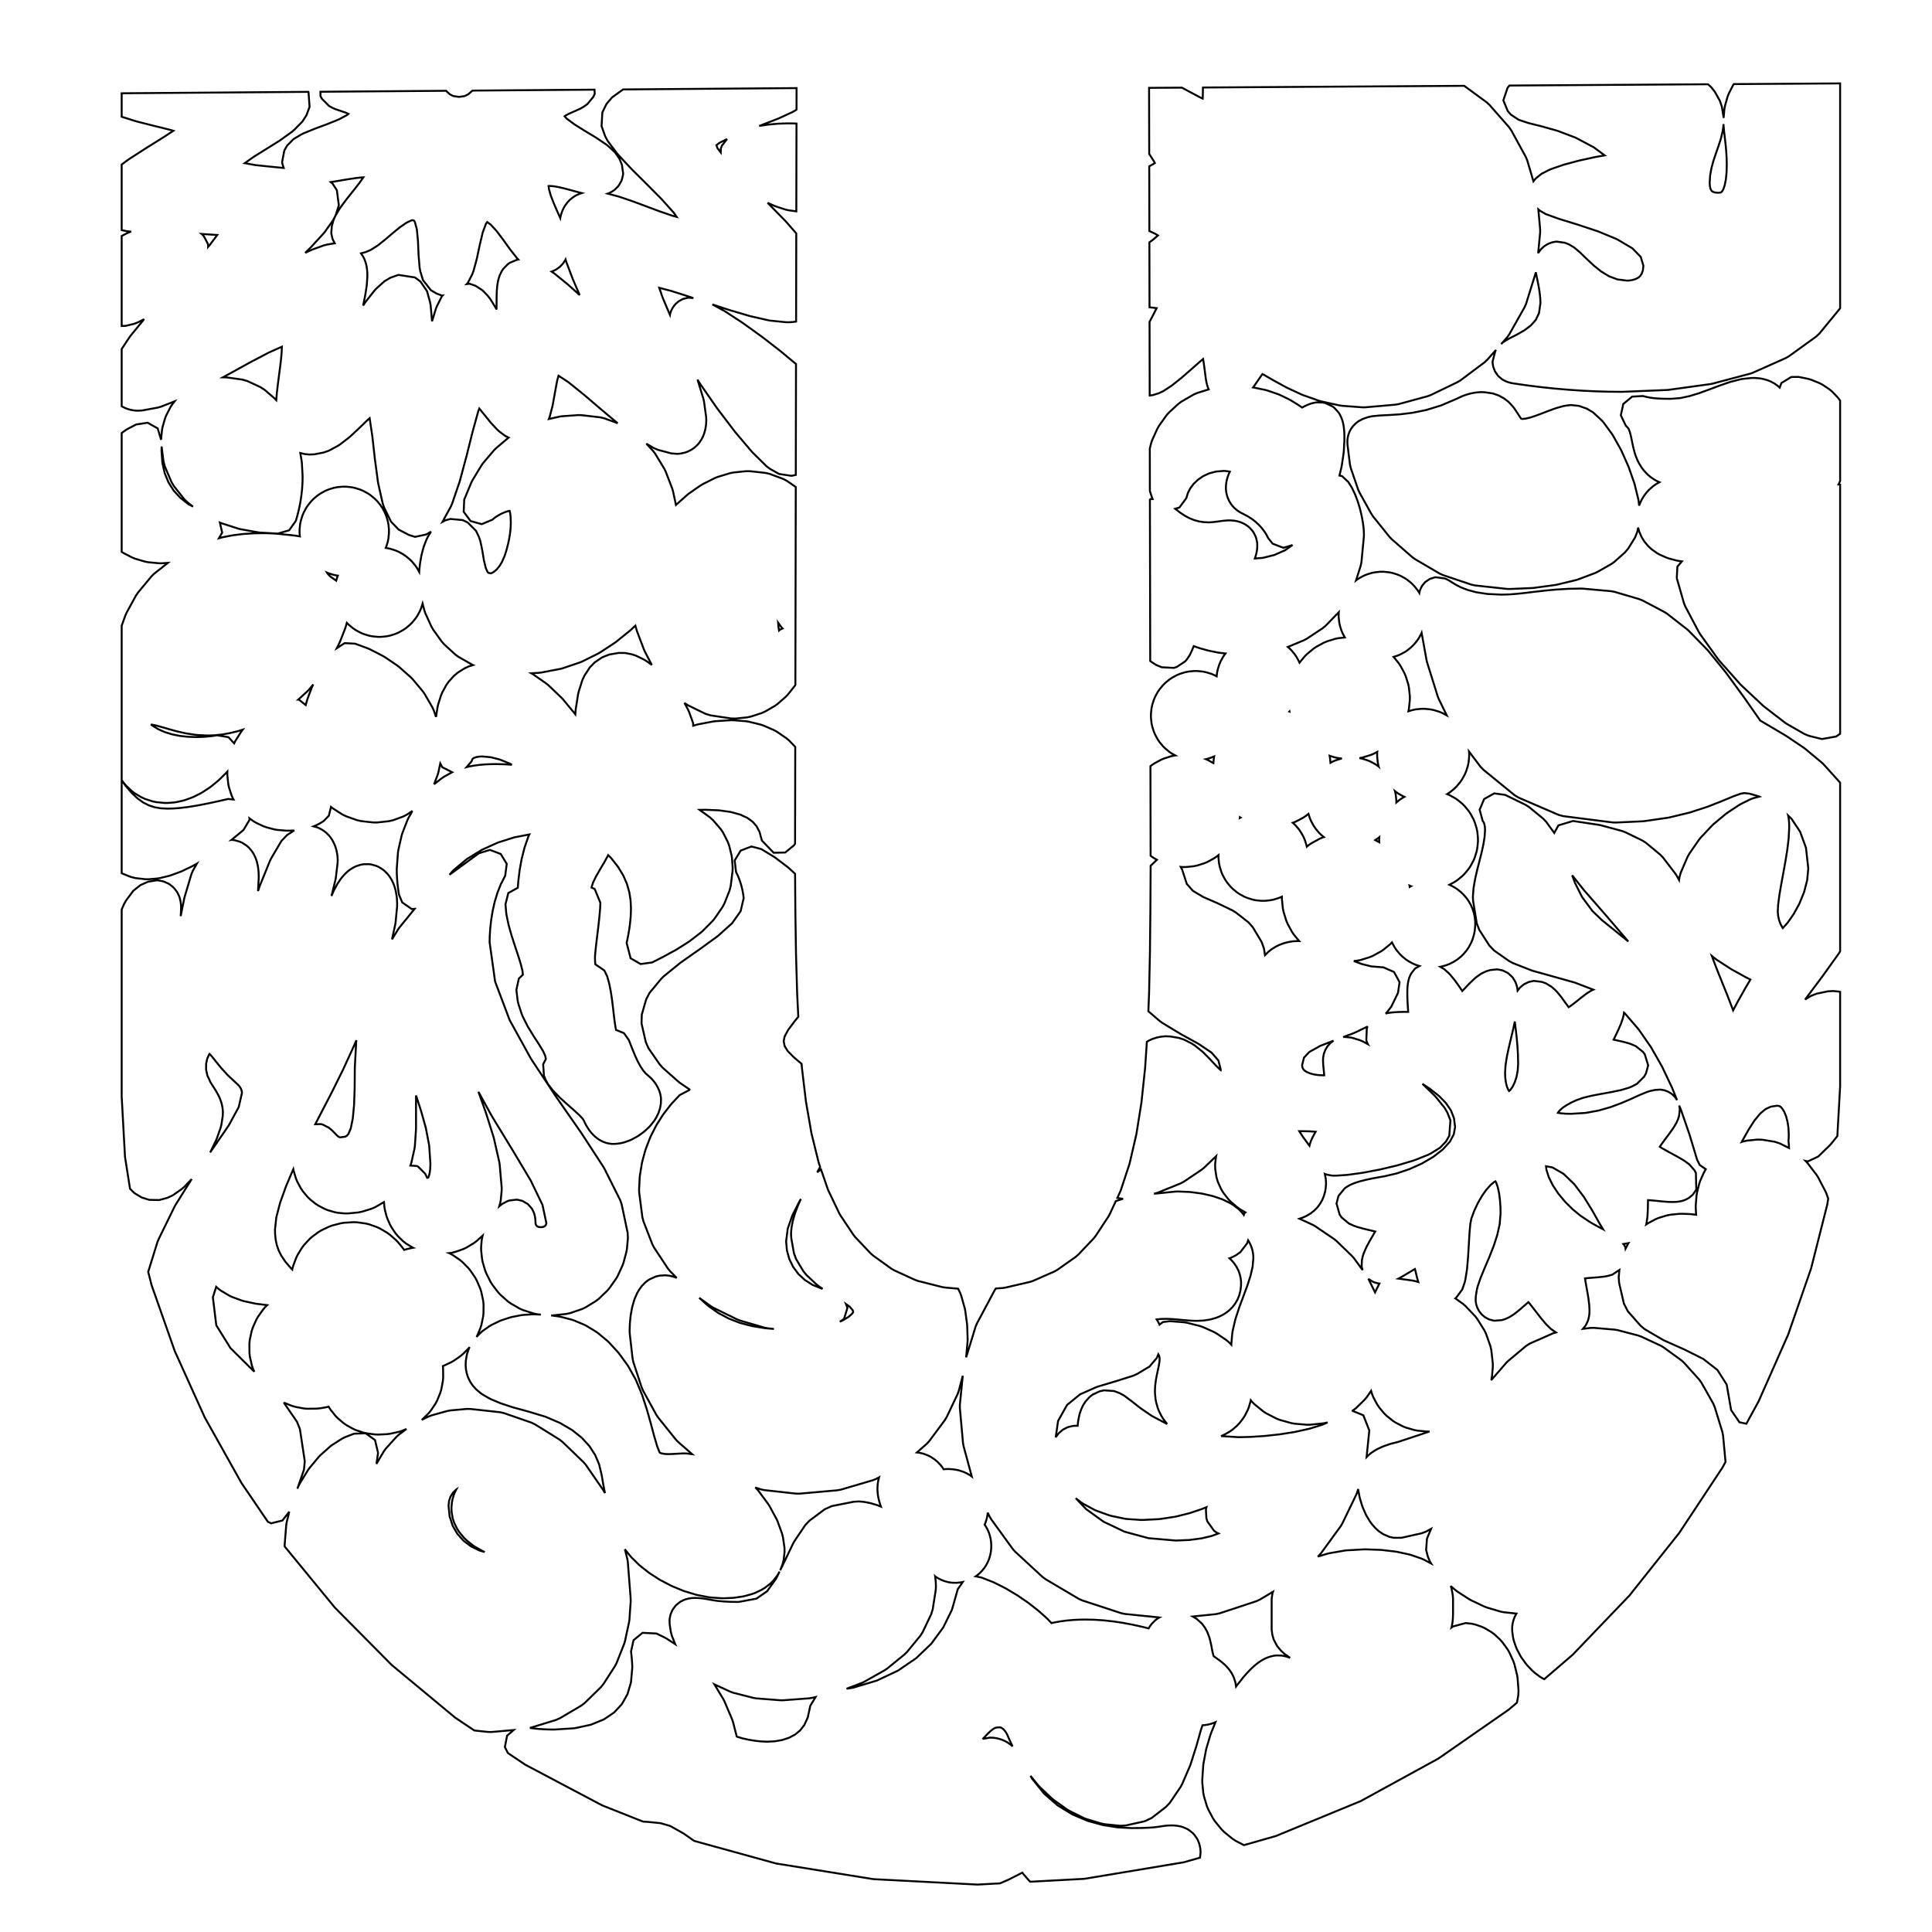 <?xml version="1.0" standalone="no" ?>
<!DOCTYPE svg PUBLIC "-//W3C//DTD SVG 1.1//EN" "http://www.w3.org/Graphics/SVG/1.1/DTD/svg11.dtd">
<svg width="500px" height="500px" xmlns="http://www.w3.org/2000/svg" version="1.1" >
	<polygon points="476.223,79.778 476.194,79.826 470.879,86.299 470.019,87.107 462.985,92.191 462.161,92.666 453.644,96.457 452.954,96.7 443.189,99.291 442.637,99.402 431.86,100.888 431.421,100.927 419.866,101.402 419.631,101.405 416.344,101.373 416.254,101.371 412.922,101.273 412.834,101.269 409.465,101.106 409.379,101.101 405.981,100.872 405.896,100.865 402.48,100.571 402.395,100.563 398.969,100.203 398.884,100.193 395.457,99.769 395.37,99.757 391.952,99.267 391.889,99.258 391.414,99.183 391.029,99.106 390.644,99.011 390.063,98.826 389.759,98.707 388.957,98.297 388.726,98.149 387.816,97.382 387.651,97.202 386.925,96.143 386.817,95.926 386.451,94.9 386.392,94.642 386.285,93.89 386.267,93.586 386.998,90.817 387.172,90.548 384.841,93.176 384.155,93.807 377.978,98.429 377.221,98.888 370.273,102.24 369.483,102.536 361.984,104.577 361.179,104.721 353.348,105.411 352.6,105.416 347.305,105.018 346.656,104.922 341.914,103.873 341.373,103.718 337.18,102.235 336.77,102.067 333.122,100.367 332.857,100.233 329.749,98.532 329.658,98.481 327.183,97.052 326.715,96.811 326.689,96.844 325.738,98.207 324.721,99.677 324.588,99.86 324.278,100.263 327.488,100.921 328.073,101.082 330.813,102.033 331.315,102.241 333.56,103.331 333.937,103.536 335.733,104.627 335.939,104.759 336.984,105.472 337.571,105.165 337.741,105.081 338.335,104.801 338.786,104.617 339.357,104.418 340.235,104.207 340.777,104.132 342.345,104.184 342.979,104.316 344.843,105.17 345.319,105.535 346.436,106.772 346.777,107.326 347.232,108.305 347.461,109.003 347.621,109.647 347.76,110.443 347.812,110.848 347.884,111.698 347.898,111.942 347.924,112.8 347.926,112.92 347.93,113.741 347.923,114.007 347.773,116.839 347.73,117.264 347.265,120.422 347.188,120.822 346.648,123.084 347.306,123.202 348.942,124.744 349.69,125.917 349.961,126.404 350.622,127.785 350.779,128.153 351.349,129.67 351.449,129.965 351.924,131.546 351.993,131.8 352.369,133.374 352.42,133.615 352.694,135.11 352.734,135.371 352.901,136.714 352.931,137.05 352.987,138.17 352.973,138.837 352.346,145.438 352.152,146.394 350.946,150.194 351.021,150.132 351.755,149.637 352.884,149.025 353.715,148.675 354.964,148.288 355.865,148.105 357.206,147.97 358.128,147.97 359.467,148.105 360.369,148.288 361.616,148.675 362.447,149.025 363.576,149.637 364.31,150.132 365.294,150.943 365.915,151.564 366.727,152.548 367.222,153.281 367.316,153.455 367.323,153.414 367.356,153.261 367.541,152.629 367.585,152.513 367.985,151.696 368.036,151.613 368.801,150.681 368.858,150.627 370.039,149.824 370.102,149.794 371.442,149.396 371.508,149.387 373.898,149.697 374.368,149.893 375.101,150.279 375.853,150.765 376.837,151.37 378.104,152.016 379.806,152.676 382.055,153.275 384.947,153.717 388.612,153.893 390.6,153.833 392.692,153.669 394.912,153.426 397.288,153.139 397.316,153.136 399.849,152.846 399.944,152.836 402.653,152.583 402.801,152.572 405.731,152.393 405.914,152.385 409.111,152.318 409.621,152.335 416.954,152.995 417.845,153.165 424.265,155.062 425.114,155.408 430.8,158.42 431.476,158.857 436.607,162.859 437.069,163.272 441.826,168.142 442.106,168.455 446.668,174.069 446.815,174.26 451.362,180.495 451.415,180.568 455.553,186.482 458.08,187.969 458.091,187.976 462.153,190.383 462.375,190.524 466.764,193.477 467.137,193.755 471.506,197.386 471.983,197.845 475.985,202.287 476.223,202.607 476.223,246.195 476.019,246.543 475.791,246.893 471.607,252.729 471.55,252.806 467.19,258.627 467.163,258.666 468.679,257.742 470.125,257.168 473.056,256.551 474.481,256.477 475.95,256.63 476.223,256.692 476.223,281.157 475.5,294.033 473.892,296.023 473.52,296.43 470.562,299.305 467.855,300.578 467.266,300.445 467.784,300.996 470.11,304.04 470.532,304.703 472.447,308.37 472.718,308.998 473.137,310.21 472.895,311.74 468.699,328.299 462.786,345.36 455.141,362.634 451.958,368.465 450.158,368.073 448.012,364.926 446.87,358.334 444.475,354.551 440.811,351.698 435.991,349.282 430.775,346.961 430.319,346.726 425.689,344.012 424.563,343.083 421.291,339.366 420.261,337.362 419.021,331.989 418.922,330.539 419.091,328.667 417.261,329.887 415.997,330.235 415.271,330.374 413.484,330.567 413.322,330.582 411.347,330.725 410.197,330.846 410.341,331.761 410.589,333.156 410.845,334.579 410.857,334.65 411.081,336.019 411.106,336.192 411.264,337.462 411.293,337.787 411.353,338.915 411.358,339.293 411.348,339.626 411.326,339.961 411.292,340.296 411.219,340.765 411.152,341.087 410.97,341.729 410.862,342.024 410.455,342.862 410.298,343.116 409.654,343.901 411.61,343.668 412.545,343.652 417.892,344.108 418.667,344.242 423.961,345.628 424.737,345.908 429.775,348.253 430.54,348.704 435.118,352.037 435.829,352.678 439.743,357.025 440.329,357.839 443.377,363.23 443.771,364.148 445.749,370.61 445.931,371.53 446.565,378.346 445.751,379.839 434.605,396.694 421.693,412.922 407.004,428.249 399.647,434.569 399.353,434.43 398.551,433.946 397.136,432.88 396.584,432.39 395.303,431.055 394.891,430.56 393.798,429.045 393.462,428.505 392.613,426.899 392.328,426.239 391.778,424.634 391.567,423.732 391.372,422.216 391.343,421.341 391.372,420.867 391.466,420.187 391.574,419.686 391.817,418.904 392.031,418.382 392.433,417.618 392.449,417.593 389.158,417.242 388.327,417.075 384.767,416.011 384.117,415.762 380.779,414.182 380.251,413.888 377.253,411.952 376.79,411.61 375.43,410.467 375.61,410.919 375.959,412.721 376.043,413.597 376.043,417.615 376.042,417.723 376.025,418.446 376.012,418.702 375.955,419.417 375.918,419.74 375.812,420.438 375.735,420.834 375.642,421.217 376.026,420.929 379.32,420.041 380.89,420.225 381.859,420.446 383.491,421.011 384.353,421.413 385.964,422.379 386.716,422.941 388.222,424.328 388.838,425.023 390.156,426.853 390.609,427.633 391.654,429.925 391.933,430.725 392.622,433.5 392.744,434.26 392.992,437.538 392.936,438.679 392.594,440.627 390.525,442.405 372.243,455.12 352.139,466.129 330.191,475.164 321.927,477.52 319.796,476.418 319.008,475.903 316.809,474.117 316.146,473.456 314.42,471.342 313.914,470.578 312.67,468.219 312.332,467.389 311.579,464.866 311.408,463.995 311.156,461.39 311.144,460.645 311.385,456.96 311.455,456.409 312.126,452.845 312.241,452.373 313.264,448.967 313.405,448.567 314.566,445.693 314.053,445.909 313.365,446.137 312.614,446.321 311.906,446.437 311.21,446.497 311.207,446.497 310.835,447.576 309.677,451.692 309.634,451.836 308.125,456.599 307.962,457.034 305.928,461.739 305.511,462.499 302.745,466.571 301.752,467.626 298.044,470.492 296.233,471.342 291.375,472.425 289.912,472.512 285.902,472.107 285.042,471.936 281.168,470.774 280.432,470.482 276.75,468.641 276.142,468.275 272.707,465.832 272.21,465.423 269.078,462.456 268.672,462.018 266.693,459.584 267.05,460.248 270.211,464.189 273.751,467.26 277.563,469.584 281.526,471.252 285.493,472.341 289.296,472.93 292.834,473.109 295.383,473.081 297.304,473.007 298.645,472.908 299.574,472.801 300.317,472.687 301.014,472.577 301.227,472.548 301.943,472.469 302.289,472.444 303.153,472.414 303.68,472.425 304.55,472.495 305.456,472.66 306.126,472.853 307.189,473.311 307.683,473.602 308.69,474.405 309.035,474.77 309.744,475.754 309.967,476.168 310.335,477.074 310.461,477.513 310.602,478.198 310.658,478.637 310.693,479.078 310.706,479.493 310.558,480.763 306.37,481.957 280.648,486.237 266.627,486.992 266.348,486.723 264.871,485.035 264.579,484.639 261.198,486.362 260.939,486.483 258.792,487.414 252.989,487.727 226.035,486.321 200.866,482.271 179.646,476.423 176.929,474.515 173.443,472.554 170.935,471.831 167.592,471.5 166.433,471.436 155.837,467.224 135.948,456.711 131.441,453.685 130.658,452.142 131.231,449.206 132.931,447.728 127.244,448.239 126.336,448.231 122.739,447.841 117.797,444.523 101.377,430.898 86.687,416.075 73.727,400.297 73.681,400.23 73.671,399.785 74.081,394.657 74.198,393.928 74.858,391.237 73.072,393.513 70.168,394.233 69.323,393.831 62.498,383.807 53.002,366.852 45.24,349.681 39.213,332.545 38.351,329.163 40.747,321.445 41.009,320.786 45.206,312.216 45.441,311.794 49.61,305.152 47.639,307.199 46.964,307.777 44.751,309.328 43.312,310 41.196,310.573 38.614,310.52 36.645,309.901 34.773,308.766 33.648,307.64 32.35,299.402 31.491,283.779 31.491,235.386 32.138,233.899 32.672,232.98 34.51,230.521 36.34,229.066 38.317,228.195 40.575,227.823 41.116,227.87 42.061,228.055 42.51,228.193 43.542,228.655 43.905,228.875 44.834,229.617 45.117,229.91 45.779,230.787 45.988,231.146 46.369,231.98 46.511,232.397 46.689,233.095 46.77,233.562 46.831,234.115 46.857,234.623 46.86,234.997 46.83,235.957 46.822,236.119 46.758,237.098 47.686,232.505 47.786,232.105 49.518,226.283 49.922,225.332 50.958,223.499 50.149,223.97 49.831,224.138 47.142,225.433 46.735,225.605 44.208,226.535 43.683,226.693 41.324,227.254 40.654,227.361 38.468,227.549 37.54,227.535 35.004,227.239 33.826,226.939 31.594,226.045 31.491,225.985 31.491,201.931 32.477,203.323 34.114,205.238 35.65,206.674 37.099,207.705 38.508,208.422 39.958,208.899 41.541,209.18 43.373,209.276 44.872,209.236 46.522,209.111 48.281,208.905 50.159,208.619 52.166,208.258 54.312,207.826 56.603,207.329 59.063,206.769 60.446,206.918 60.276,206.621 59.881,205.721 59.243,203.706 59.052,202.771 58.83,200.523 58.838,199.677 58.707,199.83 58.433,200.125 56.674,201.853 56.349,202.144 54.569,203.59 54.187,203.868 52.4,205.037 51.956,205.294 50.177,206.192 49.666,206.412 47.91,207.046 47.331,207.213 45.614,207.589 44.972,207.683 43.308,207.806 42.504,207.796 40.413,207.584 39.45,207.381 37.526,206.754 36.586,206.326 34.863,205.293 34.042,204.666 32.555,203.238 31.921,202.484 31.491,201.842 31.491,161.939 32.466,159.219 32.761,158.563 35.188,154.131 35.682,153.403 39.221,149.135 39.906,148.465 43.443,145.664 41.898,145.775 41.141,145.767 38.407,145.512 37.546,145.347 35.011,144.607 34.181,144.274 31.895,143.088 31.491,142.824 31.491,112.059 32.409,111.388 32.995,111.024 35.248,109.849 38.206,109.403 40.813,110.871 41.698,113.827 41.695,113.676 41.919,111.308 42.084,110.451 42.732,108.233 43.057,107.419 44.095,105.402 44.574,104.658 45.202,103.863 41.666,105.245 40.827,105.484 36.802,106.227 35.692,106.295 35,106.254 34.38,106.175 33.747,106.049 33.026,105.844 32.461,105.632 31.657,105.238 31.491,105.135 31.491,90.321 33.484,87.308 33.758,86.936 37.299,82.601 35.665,83.441 34.635,83.823 32.509,84.333 31.491,84.374 31.491,61.076 31.495,61.074 32.705,60.436 33.188,60.217 33.923,59.932 33.336,59.895 32.677,59.804 31.491,59.553 31.491,42.574 33.246,41.288 33.47,41.134 37.93,38.256 37.991,38.217 42.405,35.466 44.865,33.85 43.957,33.583 39.757,32.543 39.732,32.537 35.433,31.448 35.18,31.376 31.491,30.213 31.491,24.14 38.417,24.087 49.909,23.999 61.401,23.911 72.892,23.823 79.806,23.77 79.841,23.833 80.119,27.648 79.315,29.81 78.287,31.429 76.167,33.589 75.57,34.102 72.573,36.258 72.327,36.423 68.892,38.573 68.885,38.577 65.568,40.645 63.352,42.221 66.05,42.721 70.663,43.202 73.423,43.466 73.071,42.353 73.007,41.927 73.585,38.932 74.344,37.633 75.96,36.002 77.959,34.809 78.57,34.504 81.397,33.345 81.545,33.287 84.719,32.111 87.674,30.913 89.813,29.776 90.164,29.466 89.422,29.131 88.131,28.697 88.115,28.691 86.8,28.244 86.101,27.938 85.171,27.437 83.287,25.537 82.934,24.869 82.926,23.746 84.384,23.735 95.876,23.646 95.876,23.646 107.368,23.558 115.435,23.496 116.395,24.392 117.297,24.857 118.804,25.074 120.251,24.867 121.194,24.395 122.272,23.448 122.276,23.444 130.351,23.382 141.843,23.294 153.334,23.206 153.852,23.202 153.919,24.257 153.551,25.076 152.001,26.955 151.032,27.637 150.323,28.046 148.953,28.683 148.851,28.729 147.432,29.346 146.362,29.907 146.114,30.097 146.682,30.715 148.672,32.191 151.341,33.858 154.165,35.565 154.352,35.685 156.84,37.358 157.397,37.799 159.157,39.428 160.274,41.023 160.942,42.613 161.272,44.91 161.225,45.328 160.94,46.482 160.806,46.824 160.183,47.937 159.976,48.209 159.14,49.056 158.872,49.265 158.03,49.786 157.712,49.938 157.257,50.11 160.039,50.848 160.34,50.939 163.719,52.088 163.845,52.133 167.377,53.449 167.38,53.451 170.844,54.745 173.99,55.823 175.112,56.124 174.388,55.074 171.246,51.562 167.428,47.712 163.527,43.834 163.411,43.715 159.998,40.069 159.677,39.687 157.262,36.471 156.602,35.237 155.686,32.636 155.891,29.09 156.944,26.933 158.387,25.22 161.264,23.145 164.826,23.117 176.318,23.029 187.809,22.941 206.148,22.8 206.137,28.362 205.668,28.677 205.024,29.037 201.615,30.601 201.364,30.708 197.311,32.283 197.265,32.301 196.475,32.599 196.53,32.589 198.731,32.259 198.993,32.227 201.256,32.02 201.526,32.003 203.746,31.931 203.945,31.929 205.545,31.947 205.797,31.957 206.13,31.979 206.106,43.953 206.085,54.697 204.084,54.419 203.295,54.237 200.789,53.421 200.313,53.236 198.656,52.485 203.264,57.191 203.444,57.386 206.074,60.402 206.056,69.751 206.03,82.65 206.029,83.219 205.33,83.323 204.201,83.403 203.412,83.39 199.431,82.985 198.875,82.894 194.185,81.825 193.906,81.752 188.785,80.241 188.652,80.2 184.372,78.794 187.262,80.357 187.587,80.55 192.128,83.51 192.307,83.633 197.192,87.157 197.322,87.254 202.125,90.983 202.247,91.081 206.007,94.211 205.979,108.447 205.954,121.346 205.951,122.911 204.857,123.146 201.649,122.667 199.325,121.372 198.334,120.628 194.818,117.16 194.538,116.858 190.294,111.846 190.144,111.658 185.634,105.731 185.516,105.568 181.203,99.354 181.077,99.161 180.507,98.245 180.57,98.427 182.034,103.189 182.193,103.904 182.748,107.875 182.787,108.729 182.745,109.62 182.693,110.129 182.561,110.955 182.413,111.588 182.183,112.331 181.868,113.098 181.532,113.743 180.958,114.596 180.507,115.127 179.63,115.924 179.056,116.323 177.975,116.88 177.27,117.132 176.198,117.375 175.354,117.463 173.687,117.33 170.329,116.429 169.178,115.945 167.269,114.815 169.019,116.705 169.579,117.447 171.923,121.316 172.282,122.047 173.969,126.429 174.174,127.12 174.936,130.681 175.016,130.602 177.877,128.057 178.308,127.717 181.308,125.631 181.871,125.296 184.991,123.73 185.71,123.442 188.931,122.457 189.803,122.281 193.107,121.939 194.091,121.943 198.123,122.393 199.213,122.651 202.667,123.933 203.695,124.47 205.945,126.036 205.903,147.144 205.878,160.043 205.852,172.941 205.844,177.268 205.689,177.501 203.908,179.743 203.328,180.35 201.186,182.216 200.457,182.735 197.989,184.154 197.125,184.539 194.362,185.442 193.412,185.644 190.388,185.961 189.231,185.935 183.905,185.141 182.572,184.729 178.081,182.546 177.137,181.919 178.083,183.696 178.346,184.288 179.384,187.147 179.396,187.822 180.256,187.561 180.74,187.443 184.591,186.717 185.148,186.647 189.092,186.394 189.743,186.398 193.048,186.655 193.785,186.773 196.85,187.522 197.605,187.778 200.368,188.99 201.12,189.408 203.519,191.052 204.229,191.653 205.812,193.294 205.801,198.739 205.776,211.638 205.763,218.354 205.526,218.736 203.209,220.628 200.218,220.695 197.182,217.539 196.555,215.27 195.802,213.835 194.796,212.677 193.426,211.676 191.561,210.816 189.131,210.144 186.125,209.716 182.53,209.566 181.075,209.599 183.78,211.573 184.552,212.285 186.524,214.573 187.149,215.508 188.358,217.909 188.715,218.874 189.322,221.329 189.445,222.121 189.612,224.57 189.586,225.456 189.099,229.329 188.81,230.452 187.463,233.846 186.978,234.755 184.943,237.715 184.418,238.349 181.866,240.921 181.406,241.326 178.51,243.554 178.154,243.802 175.086,245.731 174.842,245.874 171.774,247.55 171.649,247.617 168.752,249.084 165.789,249.495 163.2,247.997 162.174,244.024 162.418,242.876 162.632,241.763 162.822,240.646 162.984,239.527 163.116,238.406 163.213,237.281 163.273,236.153 163.293,235.09 163.188,232.962 162.859,230.884 162.257,228.782 161.328,226.632 159.998,224.408 158.184,222.097 157.396,221.306 156.592,222.799 156.505,222.953 155.304,224.99 154.254,226.817 153.503,228.358 153.091,229.604 153.079,229.701 153.902,230.063 155.374,233.634 155.314,235.061 155.3,235.266 155.142,237.088 155.132,237.185 154.907,239.257 154.902,239.301 154.645,241.477 154.643,241.488 154.387,243.611 154.168,245.509 154.023,246.984 153.979,247.827 154.016,249.031 154.079,249.564 156.391,251.147 157.121,252.625 157.587,254.249 157.674,254.606 158.039,256.417 158.078,256.639 158.37,258.568 158.387,258.691 158.631,260.669 158.636,260.711 158.857,262.652 159.076,264.437 159.307,265.95 159.435,266.548 161.487,267.383 162.743,269.165 163.284,270.543 163.855,271.985 164.452,273.406 165.083,274.753 165.743,275.968 166.415,276.989 167.064,277.766 167.96,278.556 168.207,278.77 168.532,279.08 168.801,279.363 169.061,279.661 169.324,279.99 169.554,280.305 169.797,280.668 170.015,281.028 170.225,281.415 170.435,281.856 170.601,282.257 170.793,282.822 170.901,283.227 171.036,283.971 171.075,284.37 171.028,285.609 170.82,286.799 170.424,288.021 169.85,289.199 169.357,289.993 168.493,291.113 168.008,291.65 166.929,292.667 166.446,293.064 165.228,293.934 164.703,294.258 163.422,294.936 162.777,295.216 161.506,295.655 160.606,295.869 159.422,296.025 158.437,296.049 158.081,296.019 157.305,295.887 156.898,295.781 156.126,295.505 155.679,295.298 154.983,294.9 154.504,294.567 153.933,294.098 153.433,293.614 152.999,293.13 152.485,292.47 152.172,292.013 151.655,291.151 151.436,290.74 151.063,289.946 150.743,289.457 149.905,288.575 148.488,287.278 146.801,285.793 146.749,285.747 145.054,284.209 144.876,284.038 143.387,282.534 143.03,282.127 141.925,280.711 141.32,279.684 140.778,278.413 140.565,275.429 141.219,274.188 141.245,274.115 141.235,274.11 141.259,274.062 141.124,273.297 140.598,272.118 139.555,270.38 138.192,268.286 138.126,268.183 136.717,265.887 136.528,265.548 135.298,263.104 135.044,262.492 134.174,259.885 133.969,258.97 133.639,256.182 134.273,253.258 135.319,252.253 135.215,251.287 134.804,249.585 134.132,247.409 133.312,244.948 133.301,244.914 132.466,242.34 132.417,242.181 131.688,239.623 131.61,239.306 131.094,236.848 131.013,236.297 130.818,234.02 131.545,231.118 134.006,229.753 134.144,228.005 134.164,227.812 134.464,225.344 134.502,225.093 134.961,222.515 135.029,222.2 135.687,219.587 135.803,219.198 136.698,216.626 136.891,216.157 136.988,215.955 133.092,216.712 128.909,218.036 124.748,219.912 120.812,222.332 117.283,225.276 116.333,226.382 123.938,220.83 126.797,219.948 129.594,221.01 131.145,223.568 130.742,226.648 129.593,228.884 128.735,231.056 128.044,233.34 127.513,235.672 127.13,237.984 126.88,240.208 126.746,242.276 126.712,243.847 128.129,254.006 131.889,263.983 137.378,273.943 143.821,283.706 150.363,293.091 150.445,293.212 156.181,302.024 156.439,302.474 160.497,310.576 160.885,311.688 162.424,318.993 162.505,320.348 162.252,323.189 162.115,323.966 161.365,326.781 161.096,327.525 159.859,330.205 159.445,330.923 157.73,333.36 157.147,334.039 154.966,336.124 154.199,336.715 151.563,338.339 150.639,338.775 147.557,339.829 146.557,340.05 143.039,340.426 142.641,340.427 144.662,340.702 145.204,340.81 147.947,341.526 148.555,341.732 151.146,342.813 151.759,343.124 154.219,344.615 154.769,345.006 157.118,346.952 157.563,347.373 159.822,349.818 160.155,350.222 162.344,353.212 162.645,353.68 164.417,356.842 164.654,357.33 166.092,360.798 166.214,361.126 167.389,364.713 167.447,364.903 168.435,368.423 168.45,368.478 169.308,371.689 170.066,374.266 170.657,375.773 170.811,375.994 170.934,376.044 171.245,376.137 171.617,376.218 172.019,376.276 172.419,376.31 172.819,376.321 173.327,376.315 173.874,376.297 174.427,376.271 174.986,376.239 175.542,376.206 175.564,376.205 176.099,376.175 176.162,376.172 176.667,376.152 176.778,376.149 177.253,376.141 177.954,376.183 179.138,376.346 175.486,373.163 174.922,372.574 170.296,366.812 169.849,366.143 166.403,359.852 166.067,359.079 163.916,352.535 163.715,351.619 162.972,345.096 162.945,344.425 163.003,342.642 163.025,342.328 163.204,340.563 163.255,340.202 163.561,338.525 163.666,338.076 164.105,336.553 164.321,335.959 164.9,334.657 165.36,333.851 166.084,332.837 167.065,331.833 167.941,331.175 169.687,330.367 170.72,330.133 172.21,330.044 173.118,330.138 174.13,330.36 174.908,330.625 175.126,330.727 173.375,328.933 172.828,328.254 169.263,322.857 168.812,321.984 166.512,316.05 166.239,314.975 165.424,308.64 165.393,307.808 165.562,304.65 165.614,304.162 166.106,301.115 166.208,300.642 167.003,297.718 167.151,297.267 168.229,294.479 168.416,294.057 169.755,291.415 169.978,291.025 171.557,288.542 171.809,288.185 173.609,285.874 173.886,285.551 175.886,283.422 178.532,282.027 178.613,282.049 176.059,280.315 175.593,279.952 171.479,276.308 170.752,275.49 167.842,271.304 167.134,269.704 166.03,264.879 166.093,262.583 167.235,258.609 168.113,256.946 171.122,253.311 171.768,252.671 176.022,249.22 176.279,249.027 181.125,245.628 185.779,242.247 189.473,238.93 191.668,235.83 192.457,232.486 192.451,232.355 192.364,231.585 192.207,230.672 191.983,229.675 191.698,228.646 191.358,227.632 190.976,226.677 190.487,225.66 190.136,222.689 191.688,220.131 194.484,219.068 197.037,219.744 200.384,221.797 200.755,222.051 203.822,224.373 204.17,224.664 205.763,226.137 205.838,235.876 205.838,235.91 206.003,246.727 206.004,246.79 206.301,257.096 206.305,257.191 206.6,263.145 205.719,264.211 203.981,266.523 203.047,268.268 202.814,269.454 203.059,270.713 203.869,272.027 205.506,273.682 207.451,275.32 207.526,276.273 207.545,276.456 208.571,285.029 208.607,285.271 209.987,293.199 210.053,293.513 211.842,300.763 211.96,301.16 212.253,302.011 211.558,303.257 211.48,303.391 212.47,302.641 214.214,307.699 214.413,308.186 217.187,313.981 217.511,314.549 220.86,319.565 221.345,320.173 225.324,324.377 225.977,324.948 230.642,328.308 231.411,328.756 236.818,331.237 237.608,331.516 243.811,333.085 244.534,333.208 247.958,333.511 248.484,334.601 248.772,335.36 249.685,338.621 249.815,339.252 250.266,342.62 250.303,343.069 250.424,346.517 250.409,347.079 250.041,351.281 252.474,343.364 252.812,342.551 257.418,333.911 257.716,333.461 259.488,333.338 260.214,333.229 266.561,331.752 267.371,331.482 272.866,329.064 273.666,328.611 278.372,325.29 279.055,324.699 283.033,320.511 283.537,319.877 286.849,314.858 287.18,314.267 288.776,310.842 290.638,310.256 289.157,310.026 289.889,308.455 290.088,307.953 292.256,301.384 292.369,300.98 294.058,293.691 294.119,293.377 295.39,285.404 295.422,285.166 296.338,276.546 296.353,276.37 296.809,269.614 297.284,269.325 298.26,268.878 299.403,268.509 300.369,268.308 301.627,268.185 302.852,268.23 305.128,268.62 306.441,269.056 308.458,270.085 309.251,270.598 311.059,272.052 311.445,272.399 313.096,274.066 313.201,274.176 314.669,275.758 315.801,276.861 315.938,276.956 315.949,276.918 315.328,274.461 313.555,272.418 310.144,270.125 305.637,267.643 305.475,267.549 300.79,264.715 300.175,264.27 297.194,261.711 297.374,257.211 297.377,257.126 297.599,246.787 297.6,246.737 297.715,235.897 297.715,235.877 297.785,224.574 297.785,224.536 297.784,224.06 299.41,222.507 298.713,222.125 297.992,221.635 297.779,221.458 297.759,211.638 297.733,198.739 297.732,198.293 297.988,198.08 298.709,197.59 300.399,196.66 301.225,196.306 303.085,195.716 304,195.526 304.164,195.509 303.326,195.052 302.598,194.559 301.563,193.703 300.947,193.088 300.091,192.052 299.599,191.324 298.952,190.137 298.6,189.308 298.19,187.998 298.004,187.092 297.861,185.688 297.861,184.755 298.004,183.354 298.191,182.446 298.6,181.138 298.952,180.309 299.6,179.123 300.092,178.395 300.948,177.36 301.564,176.745 302.599,175.889 303.327,175.397 304.513,174.751 305.341,174.399 306.649,173.99 307.555,173.804 308.955,173.661 309.886,173.661 311.293,173.804 312.198,173.989 313.51,174.398 314.338,174.748 314.874,175.039 314.963,174.162 315.147,173.26 315.533,172.015 315.882,171.186 316.493,170.06 316.986,169.329 317.154,169.124 315.408,168.909 315.053,168.851 312.849,168.403 312.534,168.327 310.685,167.812 310.43,167.733 308.927,167.219 308.543,168.184 308.412,168.481 307.913,169.515 307.31,170.454 306.72,171.163 304.518,172.626 303.769,172.854 300.631,172.685 299.146,172.053 297.817,171.191 297.678,171.062 297.656,160.042 297.604,134.245 297.604,134.245 297.594,129.299 297.764,129.164 298.299,129.161 298.056,128.515 297.995,128.344 297.763,127.643 297.706,127.462 297.59,127.055 297.578,121.346 297.568,116.061 297.957,114.552 298.227,113.792 299.541,110.914 299.978,110.157 301.864,107.509 302.496,106.793 304.98,104.506 305.796,103.906 308.906,102.11 309.836,101.702 312.812,100.774 312.722,100.588 312.572,100.187 312.421,99.707 312.283,99.166 312.219,98.876 312.088,98.175 312.045,97.904 311.842,96.295 311.621,94.595 311.366,92.964 311.355,92.91 310.576,93.568 308.253,95.621 308.224,95.647 305.822,97.734 305.677,97.854 303.4,99.674 303.03,99.941 301.043,101.229 299.94,101.751 298.41,102.239 297.54,102.371 297.502,83.272 298.05,82.269 299.339,79.743 298.413,79.63 297.494,79.531 297.475,69.751 297.461,62.71 298.29,62.119 299.681,60.935 299.086,60.566 297.455,59.792 297.421,43.034 298.441,42.475 298.88,42.189 298.539,41.572 297.415,39.842 297.397,31.054 297.397,31.054 297.38,22.735 304.554,22.689 305.883,22.681 307.66,23.648 310.858,25.337 311.252,25.515 311.275,25.125 311.301,24.08 311.305,23.228 311.308,23.078 311.324,22.646 316.307,22.614 328.061,22.538 339.814,22.462 351.567,22.387 363.32,22.311 375.074,22.236 378.934,22.211 384.728,26.464 385.46,27.134 390.516,32.88 391.096,33.708 394.868,40.59 395.245,41.495 396.853,46.928 397.43,46.204 398.963,44.96 400.958,43.959 401.52,43.722 404.492,42.695 404.793,42.603 408.454,41.613 408.668,41.56 412.731,40.668 412.923,40.63 415.284,40.216 412.476,38.122 407.724,35.611 403.184,33.89 399.067,32.719 395.661,31.867 395.318,31.767 393.023,30.998 391.034,29.68 390.206,28.741 389.064,25.976 390.168,22.698 390.652,22.136 410.333,22.009 422.087,21.934 433.84,21.858 442.021,21.805 442.872,22.583 443.781,23.73 445.078,26.044 445.605,27.556 446.062,30.372 446.067,30.526 446.266,28.252 446.421,27.406 447.089,25.033 447.425,24.177 448.497,22.09 448.711,21.762 457.346,21.707 469.1,21.631 476.223,21.585 " fill="none" stroke-width="0.5" stroke="rgb(0,0,0)" />
	<polygon points="258.269,447.052 257.852,447.102 257.604,447.165 257.369,447.264 257.005,447.484 256.439,447.926 255.654,448.659 254.585,449.79 254.476,449.902 254.312,450.064 254.519,449.986 256.201,449.698 256.527,449.703 256.86,449.721 257.288,449.759 257.807,449.836 258.312,449.94 258.96,450.124 259.515,450.326 260.236,450.662 260.815,450.996 261.523,451.499 262.043,451.947 261.04,449.792 260.999,449.701 260.594,448.777 260.258,448.214 259.902,447.761 259.555,447.424 259.252,447.204 259.029,447.09 258.918,447.056 258.749,447.038 " fill="none" stroke-width="0.5" stroke="rgb(0,0,0)" />
	<polygon points="187.194,439.738 187.485,440.308 189.471,444.966 189.694,445.622 190.673,449.421 190.884,449.508 192.19,449.893 193.785,450.244 195.494,450.519 197.163,450.692 198.608,450.749 200.543,450.643 202.438,450.309 204.204,449.731 205.759,448.907 207.075,447.823 208.171,446.404 209.045,444.485 209.702,441.457 211.072,439.193 210.005,439.431 209.347,439.529 202.663,440.028 201.96,440.027 195.741,439.538 194.963,439.409 189.766,438.081 188.974,437.799 184.889,435.91 " fill="none" stroke-width="0.5" stroke="rgb(0,0,0)" />
	<polygon points="162.36,403.511 162.479,404.255 163.218,413.758 163.222,414.428 162.901,419.113 162.81,419.764 161.748,424.713 161.527,425.441 159.573,430.381 159.163,431.179 156.164,435.837 155.512,436.636 151.317,440.736 150.439,441.408 144.897,444.676 143.911,445.111 137.161,447.185 137.786,447.277 138.713,447.382 139.69,447.467 140.69,447.53 141.692,447.573 142.671,447.598 143.479,447.604 148.646,447.275 152.872,446.37 156.282,444.978 158.936,443.189 160.939,441.034 162.384,438.466 163.296,435.392 163.634,431.591 163.63,431.281 163.611,430.771 163.581,430.238 163.541,429.687 163.492,429.123 163.437,428.551 163.376,427.975 163.312,427.393 163.969,424.474 166.281,422.576 169.897,422.752 171.999,423.775 172.485,424.048 174.762,425.521 173.911,423.44 173.626,422.417 173.313,420.434 173.274,419.313 173.307,418.945 173.484,418.025 173.58,417.706 174.009,416.715 174.167,416.445 174.856,415.541 175.073,415.319 175.912,414.643 176.186,414.471 177.023,414.057 177.353,413.933 178.091,413.725 178.475,413.651 179.086,413.575 179.521,413.55 179.985,413.547 181.009,413.593 181.394,413.626 182.318,413.745 182.543,413.78 183.481,413.948 183.489,413.95 184.479,414.129 185.602,414.296 187.045,414.443 188.963,414.551 191.103,414.587 195.76,413.731 198.535,411.801 200.841,408.587 201.757,406.716 201.227,407.651 200.184,409.009 199.348,409.847 197.965,410.916 197.129,411.43 195.45,412.228 194.729,412.5 192.801,413.046 192.216,413.172 190.083,413.486 189.614,413.53 187.32,413.631 186.804,413.624 183.946,413.428 183.389,413.355 180.494,412.796 180.021,412.679 177.151,411.801 176.738,411.653 173.954,410.501 173.578,410.325 170.941,408.943 170.582,408.734 168.154,407.166 167.793,406.908 165.637,405.2 165.258,404.864 163.433,403.059 163.075,402.661 161.901,401.193 161.725,400.937 " fill="none" stroke-width="0.5" stroke="rgb(0,0,0)" />
	<polygon points="242.079,408.431 242.106,408.677 242.18,409.55 242.194,409.805 242.219,410.665 242.165,411.507 241.387,416.483 240.995,417.75 238.789,422.381 238.19,423.322 234.751,427.509 234.101,428.156 229.624,431.802 228.982,432.24 223.661,435.246 223.032,435.54 219.089,437.039 220.723,436.792 226.928,434.931 232.393,432.353 237.091,429.15 240.999,425.409 244.095,421.208 246.358,416.615 247.874,411.282 249.181,409.407 248.502,409.538 247.487,409.634 246.395,409.607 245.457,409.472 244.36,409.171 243.494,408.813 242.837,408.478 242.016,407.972 242.015,407.971 " fill="none" stroke-width="0.5" stroke="rgb(0,0,0)" />
	<polygon points="326.026,413.983 325.11,414.401 315.606,417.533 314.633,417.741 308.659,418.351 309.738,418.997 311.074,420.211 311.846,421.257 312.444,422.352 312.938,423.65 313.124,424.266 313.455,425.719 313.492,425.896 313.753,427.3 313.999,428.343 314.113,428.633 314.135,428.65 314.837,429.149 314.86,429.166 315.767,429.819 316.056,430.045 316.923,430.781 317.437,431.292 318.17,432.147 318.79,433.078 319.297,434.088 319.731,435.437 319.893,436.466 319.923,436.422 320.101,436.182 321.704,434.156 321.846,433.985 322.568,433.158 322.687,433.027 323.406,432.264 323.572,432.097 324.286,431.413 324.519,431.205 325.228,430.613 325.557,430.362 326.258,429.877 326.731,429.59 327.421,429.226 328.096,428.936 328.774,428.708 329.698,428.499 330.362,428.419 331.782,428.47 332.442,428.598 333.103,428.778 333.864,429.047 332.394,428.004 331.521,427.196 330.52,425.995 329.626,424.296 329.276,423.054 329.104,421.809 329.104,413.773 329.299,412.449 329.452,411.941 " fill="none" stroke-width="0.5" stroke="rgb(0,0,0)" />
	<polygon points="255.625,391.555 255.546,392.149 255.408,392.838 255.263,393.387 255.043,394.047 254.843,394.549 254.823,394.593 255.041,394.905 255.416,395.541 255.737,396.198 256.01,396.894 256.221,397.586 256.388,398.344 256.485,399.018 256.541,399.841 256.532,400.589 256.436,401.601 256.267,402.475 255.991,403.406 255.649,404.246 255.209,405.079 254.704,405.842 254.117,406.561 253.468,407.211 252.749,407.8 252.512,407.957 253.967,408.254 256.815,409.362 257.201,409.533 260.061,410.96 260.36,411.123 263.143,412.78 263.392,412.94 266.01,414.736 266.238,414.903 268.602,416.748 268.834,416.942 270.857,418.747 271.127,419.009 272.124,420.058 273.04,419.857 273.242,419.818 274.527,419.596 274.719,419.568 276.053,419.395 276.234,419.375 277.617,419.252 277.788,419.24 279.221,419.166 279.382,419.16 280.864,419.135 281.047,419.136 283.178,419.186 283.384,419.195 285.587,419.345 285.781,419.362 288.062,419.615 288.242,419.639 290.607,419.996 290.774,420.024 293.228,420.488 293.381,420.52 295.932,421.092 296.071,421.126 297.264,421.433 297.569,420.919 298.075,420.242 298.953,419.35 299.644,418.818 300.037,418.599 291.14,417.694 290.175,417.489 280.091,414.19 279.178,413.777 270.572,408.683 269.795,408.105 262.694,401.549 262.089,400.868 256.52,393.182 256.086,392.449 255.629,391.483 " fill="none" stroke-width="0.5" stroke="rgb(0,0,0)" />
	<polygon points="226.806,382.705 225.896,383.083 217.628,385.515 216.737,385.683 206.921,386.555 206.009,386.545 197.812,385.64 196.842,385.425 195.482,384.965 195.86,385.341 196.312,385.864 198.793,389.212 199.139,389.756 200.977,393.141 201.261,393.775 202.403,396.939 202.627,397.835 203.02,400.522 203.038,401.712 202.808,403.707 202.516,404.872 201.915,406.394 203.001,404.173 205.274,399.413 205.615,398.818 208.436,394.647 209.496,393.537 213.451,390.588 215.313,389.762 220.998,388.643 222.238,388.57 223.283,388.65 223.816,388.722 225.064,388.967 225.49,389.072 226.865,389.481 227.269,389.622 227.978,389.906 227.962,389.862 227.898,389.674 227.589,388.705 227.481,388.302 227.263,387.314 227.169,386.694 227.087,385.674 227.087,384.924 227.175,383.857 227.314,383.052 227.509,382.321 " fill="none" stroke-width="0.5" stroke="rgb(0,0,0)" />
	<polygon points="351.282,386.067 351.001,386.805 347.393,394.279 346.969,394.988 341.913,401.929 341.321,402.596 341.056,402.841 343.518,402.099 344.056,401.972 347.996,401.287 348.527,401.226 353.035,400.974 353.457,400.97 357.251,401.107 357.617,401.135 361.088,401.539 361.518,401.61 364.61,402.272 365.137,402.418 367.793,403.327 368.458,403.615 370.367,404.627 370.071,404.147 369.528,402.862 369.08,401.092 369.302,398.176 370.362,395.666 369.093,396.362 367.886,396.818 362.69,397.981 360.655,397.976 359.505,397.712 357.942,397.029 356.865,396.294 355.995,395.523 355.016,394.404 354.541,393.754 353.685,392.337 353.404,391.793 352.695,390.164 352.514,389.674 351.977,387.919 351.856,387.43 351.516,385.635 351.482,385.366 " fill="none" stroke-width="0.5" stroke="rgb(0,0,0)" />
	<polygon points="118.089,385.458 117.209,386.348 116.596,387.322 116.219,388.405 116.081,389.667 116.366,392.447 117.155,394.874 118.374,396.972 119.973,398.755 121.901,400.202 124.091,401.279 125.44,401.659 124.849,401.383 122.937,400.309 122.304,399.88 120.728,398.609 120.091,397.984 118.903,396.568 118.306,395.654 117.556,394.14 117.141,392.857 116.879,391.296 116.834,390.138 116.937,388.948 117.093,388.097 117.393,387.035 117.736,386.167 118.112,385.443 " fill="none" stroke-width="0.5" stroke="rgb(0,0,0)" />
	<polygon points="281.108,390.575 285.635,393.839 291.028,396.402 297.229,398.079 304.292,398.691 307.796,398.546 310.949,398.13 313.589,397.504 315.341,396.858 314.861,396.63 314.189,396.147 312.472,393.758 312.217,392.925 312.086,390.769 312.176,390.264 312.236,390.057 311.067,390.52 310.839,390.604 308.083,391.531 307.739,391.632 304.526,392.442 304.105,392.527 300.397,393.099 299.93,393.147 295.689,393.364 295.132,393.359 291.618,393.113 290.994,393.026 287.604,392.314 286.992,392.14 283.831,391.003 283.206,390.724 280.381,389.202 279.726,388.773 278.407,387.74 " fill="none" stroke-width="0.5" stroke="rgb(0,0,0)" />
	<polygon points="121.367,348.849 119.872,350.363 119.24,350.898 117.456,352.148 116.764,352.549 114.723,353.502 114.622,353.54 114.634,353.634 114.667,354.135 114.696,356.489 114.617,357.394 114.205,359.584 113.941,360.478 113.125,362.47 112.684,363.295 111.499,365.056 110.911,365.764 109.392,367.262 109.147,367.46 110.956,366.579 111.739,366.282 115.769,365.163 116.586,365.013 120.836,364.629 121.756,364.638 129.431,365.485 130.435,365.712 137.519,368.171 138.436,368.608 144.794,372.554 145.563,373.152 151.063,378.46 151.657,379.16 156.166,385.704 156.564,386.415 156.238,384.776 156.217,384.664 155.699,381.677 155.037,378.924 154.014,376.53 152.55,374.263 150.591,372.119 148.08,370.11 144.958,368.273 141.185,366.654 136.575,365.26 132.879,364.255 132.645,364.185 129.692,363.211 129.346,363.081 127.106,362.136 126.597,361.883 124.976,360.949 124.274,360.452 123.177,359.51 122.385,358.627 121.717,357.657 121.134,356.476 120.803,355.459 120.592,354.413 120.503,353.332 120.555,352.166 120.86,350.407 121.343,349.012 121.552,348.623 " fill="none" stroke-width="0.5" stroke="rgb(0,0,0)" />
	<polygon points="76.861,367.95 77.62,369.869 78.874,378.151 78.671,380.348 76.961,385.276 77.25,384.586 77.565,383.969 79.683,380.493 80.075,379.944 82.463,377.075 82.939,376.582 85.448,374.348 86.044,373.898 88.524,372.326 89.341,371.915 91.642,371.034 94.632,370.931 97.053,372.688 97.839,375.99 97.425,378.851 99.305,375.644 99.861,374.887 102.588,371.869 103.251,371.266 105.197,369.816 104.036,370.301 103.248,370.55 100.937,371.057 100.17,371.158 97.873,371.268 97.059,371.234 94.936,370.957 94.093,370.765 92.164,370.13 91.349,369.771 89.632,368.806 88.902,368.297 87.416,367.031 86.812,366.41 85.578,364.872 85.119,364.182 85.049,364.051 84.412,364.193 84.21,364.233 83.39,364.377 83.195,364.407 82.353,364.519 81.8,364.558 79.487,364.582 78.573,364.501 76.375,364.08 75.517,363.827 73.482,363.006 73.446,362.987 " fill="none" stroke-width="0.5" stroke="rgb(0,0,0)" />
	<polygon points="248.109,360.015 247.821,360.8 245.007,366.73 244.542,367.503 240.476,372.969 239.818,373.683 237.293,375.896 237.917,375.968 238.989,376.222 240.017,376.602 240.982,377.094 241.867,377.686 242.622,378.319 243.365,379.09 243.896,379.755 244.222,380.251 244.248,380.248 244.709,380.204 245.275,380.179 245.94,380.197 247.186,380.322 248.134,380.52 249.24,380.876 250.139,381.275 251.098,381.831 251.502,382.126 249.367,374.25 249.226,373.457 248.411,364.371 248.416,363.498 249.168,356.048 " fill="none" stroke-width="0.5" stroke="rgb(0,0,0)" />
	<polygon points="353.781,361.504 353.189,362.215 350.995,364.364 350.21,364.982 349.873,365.192 350.055,365.14 352.826,366.267 354.378,370.205 353.668,377.092 354.129,376.625 354.829,376.044 355.785,375.399 356.391,375.054 357.639,374.464 358.115,374.27 359.684,373.733 360.043,373.626 361.8,373.18 369.956,370.469 369.285,370.473 366.915,370.259 366.06,370.099 363.925,369.487 363.083,369.153 361.207,368.184 360.432,367.679 358.841,366.398 358.179,365.744 356.898,364.192 356.384,363.424 355.438,361.645 355.092,360.801 354.836,359.944 " fill="none" stroke-width="0.5" stroke="rgb(0,0,0)" />
	<polygon points="299.393,351.42 297.492,353.659 294.306,355.577 293.318,356.022 288.813,357.445 288.749,357.464 283.864,358.928 279.526,360.855 276.172,363.58 273.835,367.723 273.212,371.976 273.269,371.88 273.855,371.09 274.109,370.815 274.936,370.109 275.235,369.91 276.24,369.405 276.58,369.284 277.629,369.043 278.004,369.002 278.841,368.987 278.895,368.991 278.993,368.023 279.055,367.605 279.295,366.381 279.465,365.751 279.859,364.617 280.306,363.686 280.895,362.746 281.965,361.561 282.787,360.92 284.642,360.053 285.735,359.816 288.309,359.999 289.725,360.525 290.865,361.143 292.734,362.529 292.834,362.606 295.207,364.47 298.157,366.48 301.915,368.457 302.053,368.507 301.989,368.44 301.083,367.267 300.618,366.529 299.946,365.198 299.631,364.398 299.213,362.945 299.053,362.1 298.909,360.564 298.894,359.916 298.946,358.81 298.978,358.448 299.116,357.358 299.154,357.113 299.35,356.039 299.376,355.909 299.6,354.851 299.603,354.837 299.816,353.848 299.979,352.995 300.075,352.297 300.106,351.712 300.096,351.471 300.066,351.236 300.019,351.032 299.953,350.836 299.855,350.628 299.767,350.481 " fill="none" stroke-width="0.5" stroke="rgb(0,0,0)" />
	<polygon points="323.676,362.531 323.232,364.09 322.917,364.897 322.202,366.318 321.729,367.067 320.764,368.314 320.137,368.975 318.942,370.009 318.176,370.546 316.771,371.331 316.02,371.654 320.549,371.943 323.577,371.873 327.212,371.636 331.134,371.214 335.112,370.587 338.911,369.746 342.28,368.701 343.582,368.118 343.568,368.123 342.563,368.346 339.089,368.715 338.202,368.724 334.981,368.442 334.138,368.288 331.196,367.462 330.341,367.127 327.724,365.785 326.918,365.258 324.673,363.429 323.984,362.733 323.704,362.382 " fill="none" stroke-width="0.5" stroke="rgb(0,0,0)" />
	<polygon points="386.717,305.883 385.772,306.666 384.658,307.912 383.515,309.529 382.437,311.411 381.489,313.454 380.777,315.407 380.521,316.729 380.307,319.061 380.131,322.048 379.943,325.232 379.933,325.361 379.671,328.366 379.631,328.694 379.227,331.215 379.022,332.02 378.41,333.755 376.774,335.946 376.653,336.034 378.606,337.43 379.261,337.999 381.747,340.608 382.321,341.349 384.151,344.287 384.584,345.187 385.714,348.387 385.947,349.399 386.333,352.796 386.344,353.727 386.119,356.226 385.969,357.049 385.931,357.186 389.796,352.72 390.32,352.204 394.932,348.34 396.035,347.654 402.059,345.007 402.697,344.833 401.431,343.975 400.302,342.887 399.954,342.513 398.677,340.975 398.573,340.845 397.222,339.092 395.925,337.428 395.549,336.992 394.583,337.827 393.373,338.88 393.235,338.996 392.087,339.919 391.682,340.209 390.661,340.862 389.491,341.396 388.656,341.644 386.778,341.798 386.59,341.775 385.48,341.492 385.311,341.426 384.371,340.924 384.223,340.821 383.5,340.2 383.374,340.066 382.849,339.396 382.748,339.239 382.385,338.555 382.31,338.379 382.076,337.679 382.03,337.491 381.91,336.765 381.895,336.571 381.937,335.465 382.215,333.73 382.404,332.972 383.137,330.824 383.241,330.548 384.277,328.047 384.294,328.007 385.458,325.275 386.572,322.443 387.497,319.596 388.115,316.821 388.348,314.024 388.321,312.584 388.207,310.756 387.976,308.894 387.618,307.218 387.178,305.983 387.02,305.724 " fill="none" stroke-width="0.5" stroke="rgb(0,0,0)" />
	<polygon points="55.089,335.727 55.974,342.982 59.661,348.911 65.457,354.647 65.817,354.991 65.472,354.231 65.177,353.358 64.681,351.196 64.565,350.214 64.54,347.752 64.643,346.734 65.134,344.459 65.438,343.537 66.367,341.48 66.812,340.705 68.098,338.899 68.636,338.272 69.157,337.764 66.437,337.43 66.034,337.362 63.163,336.746 62.543,336.566 60.074,335.66 59.294,335.287 57.154,334.004 56.394,333.435 55.957,333.031 " fill="none" stroke-width="0.5" stroke="rgb(0,0,0)" />
	<polygon points="322.722,321.814 320.974,324.085 319.673,324.97 318.417,325.571 318.169,325.646 318.689,326.123 319.377,326.919 319.984,327.81 320.502,328.818 320.83,329.713 321.082,330.781 321.18,331.655 321.177,332.712 321.02,334.034 320.716,335.218 320.274,336.31 319.64,337.41 318.956,338.289 318.137,339.104 317.254,339.786 316.441,340.288 315.402,340.789 314.697,341.06 313.545,341.398 312.959,341.529 311.737,341.719 311.249,341.769 309.999,341.828 309.669,341.832 308.738,341.81 308.566,341.803 307.603,341.743 307.499,341.736 306.506,341.652 306.462,341.648 305.448,341.553 304.439,341.46 303.457,341.383 302.502,341.331 301.593,341.312 300.436,341.348 299.373,341.459 299.332,341.467 299.552,341.784 300.063,342.745 300.091,342.819 300.971,342.142 302.804,341.916 306.441,342.207 307.192,342.33 310.479,343.154 311.224,343.41 314.119,344.692 314.836,345.089 317.298,346.756 317.964,347.305 318.664,348.002 318.665,347.839 318.911,345.072 319.012,344.439 319.661,341.645 319.769,341.26 320.686,338.446 320.748,338.268 321.8,335.442 322.817,332.698 323.643,330.143 324.176,327.813 324.369,325.59 324.345,324.949 324.258,324.215 324.11,323.496 323.894,322.781 323.6,322.056 323.216,321.308 323.014,320.989 " fill="none" stroke-width="0.5" stroke="rgb(0,0,0)" />
	<polygon points="123.351,321.181 122.633,321.716 120.703,322.879 119.837,323.285 117.703,324.026 116.712,324.251 116.228,324.306 116.42,324.389 117.198,324.819 118.985,326.044 119.647,326.596 121.19,328.15 121.735,328.813 122.98,330.651 123.399,331.418 124.291,333.497 124.563,334.355 125.046,336.631 125.146,337.628 125.126,339.867 125.03,340.758 124.593,342.865 124.326,343.723 123.504,345.665 123.321,346.002 124.22,345.048 124.922,344.439 126.616,343.248 127.253,342.872 129.234,341.91 129.814,341.675 131.993,340.963 132.55,340.819 134.838,340.376 135.409,340.303 137.719,340.151 138.202,340.145 139.965,340.214 139.001,340.116 138.051,339.918 135.349,339.046 134.459,338.65 132.151,337.315 131.391,336.765 129.485,335.064 128.884,334.414 127.387,332.443 126.942,331.728 125.863,329.584 125.559,328.814 124.906,326.593 124.742,325.752 124.522,323.551 124.515,322.714 124.653,321.061 124.767,320.355 124.911,319.764 " fill="none" stroke-width="0.5" stroke="rgb(0,0,0)" />
	<polygon points="183.195,337.893 185.836,339.763 188.566,341.229 191.466,342.354 194.618,343.183 198.088,343.745 200.301,343.929 198.747,343.774 197.913,343.613 191.475,341.734 190.74,341.449 184.692,338.485 184.03,338.089 180.95,335.873 " fill="none" stroke-width="0.5" stroke="rgb(0,0,0)" />
	<polygon points="219.312,338.472 218.438,341.333 217.333,342.055 217.975,341.79 219.612,340.803 220.559,339.946 220.81,339.556 220.685,339.087 219.893,338.17 218.933,337.481 " fill="none" stroke-width="0.5" stroke="rgb(0,0,0)" />
	<polygon points="355.86,334.467 356.988,332.175 356.648,332.132 356.521,332.107 355.896,331.94 355.777,331.898 355.099,331.601 354.992,331.544 354.26,331.054 354.17,330.98 354.127,330.936 " fill="none" stroke-width="0.5" stroke="rgb(0,0,0)" />
	<polygon points="206.886,310.939 205.056,314.55 203.87,317.957 203.446,321.254 203.654,323.599 204.275,325.846 205.268,327.886 206.611,329.698 208.289,331.257 210.297,332.532 212.634,333.481 212.881,333.534 211.872,332.852 211.307,332.402 208.704,329.97 207.897,328.972 206.056,325.897 205.473,324.336 204.775,320.391 204.717,319.249 204.807,318.038 204.879,317.499 205.149,316.114 205.248,315.703 205.698,314.163 205.808,313.833 206.438,312.157 206.553,311.879 207.266,310.305 " fill="none" stroke-width="0.5" stroke="rgb(0,0,0)" />
	<polygon points="366.177,328.422 364.809,329.225 363.383,330.079 363.283,330.138 361.949,330.892 361.923,330.905 365.592,331.409 366.262,331.553 367.059,331.787 366.837,331.054 366.765,330.789 366.339,329.009 366.185,328.418 " fill="none" stroke-width="0.5" stroke="rgb(0,0,0)" />
	<polygon points="368.135,280.502 371.295,283.575 371.667,283.983 373.854,286.692 374.55,287.885 375.367,289.945 375.073,293.945 374.206,295.442 372.654,297.044 370.321,298.495 369.597,298.861 366.196,300.217 365.808,300.352 361.738,301.568 361.482,301.637 357.142,302.664 356.932,302.709 352.721,303.501 352.501,303.537 348.816,304.047 348.486,304.081 345.727,304.261 345.01,304.252 344.418,304.198 343.463,304.008 342.989,303.86 342.864,303.804 343.112,305.076 343.182,306.328 343.081,307.574 342.921,308.459 342.607,309.564 342.183,310.577 341.639,311.535 340.917,312.492 340.127,313.294 339.235,314.001 338.183,314.638 337.317,315.047 336.295,315.405 339.754,316.992 340.426,317.372 345.286,320.685 345.893,321.18 349.91,325.066 350.429,325.662 352.645,328.701 352.406,327.815 352.39,327.693 352.46,326.108 352.678,325.122 352.957,324.267 353.532,322.957 353.69,322.631 354.503,321.116 354.581,320.977 355.512,319.375 355.533,319.339 355.902,318.718 355.169,318.535 353.074,318.038 352.879,317.987 351.03,317.462 350.382,317.223 349.075,316.628 347.206,315.07 346.71,314.358 345.892,311.481 346.304,309.812 346.507,309.368 347.999,307.554 348.571,307.141 349.429,306.653 350.313,306.27 350.768,306.1 351.906,305.744 352.17,305.669 353.505,305.337 353.669,305.299 355.143,304.989 355.247,304.968 356.802,304.678 356.864,304.667 358.311,304.418 361.461,303.684 364.73,302.58 367.981,301.12 370.968,299.371 373.454,297.428 375.241,295.437 376.241,293.567 376.574,291.687 376.294,289.404 375.497,287.362 374.212,285.472 372.437,283.657 370.243,281.915 368.126,280.493 " fill="none" stroke-width="0.5" stroke="rgb(0,0,0)" />
	<polygon points="74.087,306.841 72.499,311.25 71.507,315.054 71.168,318.198 71.204,319.488 71.351,320.881 71.634,322.214 72.094,323.551 72.799,324.965 73.834,326.51 75.295,328.22 75.641,328.55 75.675,328.353 75.901,327.526 76.662,325.502 77.048,324.712 78.153,322.914 78.689,322.205 80.107,320.666 80.77,320.074 82.471,318.826 83.226,318.377 85.18,317.453 85.986,317.161 88.163,316.594 89.02,316.455 91.454,316.295 92.389,316.329 94.636,316.64 95.544,316.862 97.586,317.588 98.396,317.969 100.216,319.05 100.892,319.54 102.47,320.919 103.009,321.477 104.328,323.095 104.595,323.482 105.365,323.255 105.661,323.179 106.484,322.994 106.782,322.938 106.882,322.922 106.839,322.902 105.116,321.843 104.31,321.215 102.955,319.892 102.359,319.178 101.347,317.682 100.946,316.955 100.254,315.38 100.008,314.663 99.611,313.099 99.486,312.365 99.376,311.1 97.109,312.407 96.174,312.814 93.66,313.594 92.736,313.779 90.048,314.036 89.167,314.035 87.409,313.865 86.547,313.697 84.844,313.193 84.029,312.864 82.435,312.037 81.685,311.549 80.256,310.408 79.599,309.766 78.39,308.322 77.865,307.547 76.932,305.811 76.576,304.948 75.974,302.929 75.907,302.583 " fill="none" stroke-width="0.5" stroke="rgb(0,0,0)" />
	<polygon points="420.101,321.947 420.421,322.355 420.637,322.79 420.685,323.157 421.408,321.753 421.426,321.725 " fill="none" stroke-width="0.5" stroke="rgb(0,0,0)" />
	<polygon points="400.219,302.755 400.836,304.686 401.882,306.784 403.309,308.929 405.036,311.01 406.97,312.934 409.007,314.613 411.168,316.062 412.179,316.68 413.333,317.319 414.597,317.986 414.876,318.133 413.981,316.663 413.899,316.524 412.09,313.303 409.919,309.781 407.412,306.458 404.654,303.796 401.785,302.135 400.111,301.819 " fill="none" stroke-width="0.5" stroke="rgb(0,0,0)" />
	<polygon points="125.716,287.873 125.771,288.035 127.729,294.251 127.828,294.616 129.213,300.724 129.309,301.338 129.835,307.308 129.831,308.153 129.602,310.535 129.439,311.383 129.202,312.194 129.446,311.977 130.061,311.519 131.359,310.842 131.837,310.683 133.727,310.469 133.907,310.487 135.08,310.757 135.23,310.813 136.562,311.587 136.683,311.688 137.644,312.791 137.738,312.943 138.195,313.913 138.265,314.122 138.435,314.793 138.483,315.066 138.537,315.493 138.564,315.836 138.577,316.104 138.582,316.35 138.617,316.708 138.666,316.88 138.759,317.072 138.881,317.236 139.019,317.362 139.191,317.462 139.465,317.55 139.951,317.599 140.394,317.559 140.717,317.465 140.937,317.351 141.093,317.223 141.216,317.073 141.317,316.878 141.394,316.616 141.4,316.544 140.393,311.829 137.377,305.569 132.764,297.839 127.354,288.966 127.253,288.791 123.821,282.56 " fill="none" stroke-width="0.5" stroke="rgb(0,0,0)" />
	<polygon points="434.714,286.866 434.729,287.055 434.543,288.793 434.288,289.623 433.836,290.636 433.164,291.759 432.961,292.069 432.01,293.4 431.949,293.483 430.877,294.915 429.873,296.294 429.558,296.776 430.038,297.095 431.832,298.111 433.761,299.152 433.868,299.212 435.573,300.192 436.005,300.474 437.19,301.344 438.488,302.819 438.895,303.554 438.996,307.824 438.908,308.004 438.15,309.101 438.011,309.25 437.12,309.992 436.932,310.112 436.141,310.516 435.903,310.609 435.296,310.801 435.008,310.87 434.565,310.954 434.228,311.001 433.911,311.033 433.526,311.06 433.298,311.07 432.865,311.078 432.642,311.077 431.872,311.055 431.686,311.046 430.839,310.986 430.736,310.978 429.833,310.894 429.79,310.89 428.854,310.794 427.931,310.702 427.062,310.625 426.507,310.59 426.496,310.931 426.463,312.767 426.458,312.916 426.368,314.718 426.324,315.16 426.097,316.696 426.046,316.88 426.45,316.606 428.411,315.55 429.256,315.198 431.414,314.543 432.304,314.366 434.608,314.141 435.221,314.122 437.262,314.196 437.621,314.223 438.964,314.377 438.927,313.993 438.853,312.482 438.862,311.893 439.057,309.435 439.178,308.693 439.758,306.35 440.017,305.594 440.974,303.434 441.397,302.679 441.454,302.596 439.884,301.489 439.209,300.127 437.243,293.621 435.111,287.437 434.58,286.112 " fill="none" stroke-width="0.5" stroke="rgb(0,0,0)" />
	<polygon points="311.585,302.234 310.966,302.732 306.376,305.816 305.538,306.261 299.571,308.678 298.656,308.942 298.654,308.942 304.252,308.375 304.91,308.355 307.723,308.474 308.12,308.508 310.758,308.85 311.18,308.925 313.583,309.467 314.06,309.602 316.165,310.322 316.74,310.563 318.485,311.439 319.211,311.893 320.534,312.903 321.426,313.802 321.893,314.426 322.077,313.913 322.302,313.77 320.847,312.903 320.224,312.458 318.573,311.055 317.936,310.395 316.617,308.72 316.04,307.769 315.167,305.837 314.806,304.604 314.49,302.429 314.474,301.227 314.691,299.397 314.729,299.219 " fill="none" stroke-width="0.5" stroke="rgb(0,0,0)" />
	<polygon points="107.667,291.993 107.657,292.295 107.38,296.501 107.283,297.188 106.49,300.789 106.245,301.566 106.213,301.642 107.925,301.772 108.208,301.93 109.981,303.696 110.215,304.112 110.439,304.568 110.542,304.812 110.718,304.795 110.804,304.766 110.809,304.76 110.967,304.442 111.172,303.717 111.332,302.577 111.389,301.141 111.065,296.408 110.204,291.902 108.94,287.397 107.667,283.503 " fill="none" stroke-width="0.5" stroke="rgb(0,0,0)" />
	<polygon points="54.077,272.973 53.63,273.995 53.346,275.309 53.333,276.781 53.66,278.331 54.517,280.165 54.863,280.712 55.337,281.442 55.367,281.49 55.812,282.195 55.906,282.352 56.298,283.031 56.45,283.319 56.776,283.989 56.961,284.426 57.209,285.107 57.377,285.683 57.534,286.392 57.632,287.054 57.687,287.811 57.644,288.859 57.302,291.035 57.099,291.844 56.153,294.541 55.954,295.019 54.521,297.986 54.384,298.239 55.18,297.106 59.227,291.213 61.781,286.512 62.625,282.837 62.623,282.797 62.566,282.412 62.479,282.083 62.358,281.779 62.19,281.469 61.949,281.128 61.607,280.741 60.987,280.168 60.976,280.158 59.054,278.367 58.782,278.091 57.268,276.42 57.098,276.222 55.875,274.709 55.851,274.679 54.898,273.478 54.27,272.788 54.233,272.759 " fill="none" stroke-width="0.5" stroke="rgb(0,0,0)" />
	<polygon points="458.315,286.39 456.933,287.029 455.551,288.174 454.095,289.932 452.592,292.256 451.036,295.015 450.751,295.535 451.155,295.402 452.13,295.194 454.837,294.919 456.035,294.954 459.224,295.467 460.534,295.887 463.006,297.112 462.853,295.067 462.882,294.93 462.888,294.883 462.9,294.769 462.911,294.593 462.92,294.361 462.925,294.078 462.927,293.748 462.927,293.49 462.85,291.913 462.625,290.377 462.249,288.925 461.755,287.709 461.225,286.859 460.779,286.414 460.45,286.239 459.958,286.16 " fill="none" stroke-width="0.5" stroke="rgb(0,0,0)" />
	<polygon points="336.249,292.749 337.135,294.132 338.461,295.948 338.885,296.525 338.965,296.171 339.258,295.296 339.595,294.548 339.74,294.254 340.216,293.371 340.255,293.301 340.483,292.896 338.895,292.786 336.669,292.741 " fill="none" stroke-width="0.5" stroke="rgb(0,0,0)" />
	<polygon points="91.805,270.219 91.751,270.343 88.853,276.672 88.792,276.8 85.878,282.677 85.839,282.754 83.484,287.289 81.583,290.957 83.082,290.912 83.598,291.069 85.119,291.868 85.641,292.283 86.087,292.688 86.652,293.273 87.163,293.801 87.515,294.108 87.735,294.246 87.902,294.307 88.16,294.336 89.327,294.176 89.766,293.94 90.199,293.416 90.783,291.993 91.298,289.491 91.63,286 91.787,281.624 91.824,276.407 91.831,276.194 92.184,269.606 92.226,269.224 " fill="none" stroke-width="0.5" stroke="rgb(0,0,0)" />
	<polygon points="420.198,262.697 420.006,263.48 419.55,264.816 419.412,265.172 418.767,266.647 418.698,266.799 417.959,268.336 417.951,268.353 417.605,269.064 417.874,269.125 419.727,269.534 419.933,269.584 421.557,270.022 422.194,270.245 423.343,270.745 425.223,272.249 425.659,272.845 426.543,275.703 425.999,277.732 425.532,278.603 423.65,280.485 422.376,281.168 421.491,281.529 419.6,282.08 419.24,282.169 416.922,282.646 416.811,282.668 414.282,283.123 411.817,283.598 409.693,284.116 407.989,284.72 406.594,285.368 405.373,286.048 404.419,286.699 403.742,287.288 403.325,287.773 403.193,287.997 403.949,288.124 405.226,288.224 406.665,288.254 410.41,288.014 413.782,287.393 416.882,286.498 419.696,285.447 422.214,284.356 424.392,283.366 424.553,283.297 426.294,282.585 427.057,282.347 428.297,282.077 429.661,281.988 429.848,282.004 430.669,282.148 430.838,282.194 431.691,282.52 431.839,282.594 432.656,283.117 432.782,283.218 433.486,283.919 433.587,284.045 434.018,284.712 432.758,281.568 430.152,276.069 427.263,270.991 424.064,266.383 420.527,262.283 420.295,262.071 " fill="none" stroke-width="0.5" stroke="rgb(0,0,0)" />
	<polygon points="391.682,266.034 391.654,266.16 391.044,268.733 391.043,268.736 390.447,271.242 389.953,273.59 389.627,275.736 389.511,277.702 389.561,278.92 389.721,280.123 389.974,281.161 390.278,281.926 390.539,282.344 390.562,282.366 390.926,282.013 391.477,281.216 392.027,280.07 392.482,278.661 392.782,277.075 392.894,275.291 392.847,273.024 392.718,270.793 392.533,268.698 392.317,266.744 392.096,264.936 392.095,264.928 392.028,264.371 " fill="none" stroke-width="0.5" stroke="rgb(0,0,0)" />
	<polygon points="341.698,270.661 338.827,272.266 337.473,273.724 336.982,275.666 337.052,276.207 337.25,276.651 337.559,277.009 338.122,277.401 338.987,277.777 340.084,278.068 341.287,278.239 342.501,278.293 342.708,278.289 342.704,278.233 342.655,277.659 342.595,277.051 342.531,276.434 342.528,276.399 342.471,275.809 342.463,275.707 342.423,275.163 342.413,274.969 342.398,274.48 342.415,273.912 342.44,273.649 342.594,272.823 342.665,272.569 342.967,271.785 343.084,271.548 343.537,270.813 343.698,270.6 344.31,269.937 344.511,269.757 345.102,269.331 " fill="none" stroke-width="0.5" stroke="rgb(0,0,0)" />
	<polygon points="350.629,267.249 350.24,267.414 347.587,268.397 347.625,268.389 347.937,268.357 349.72,268.528 351.802,269.152 352.682,269.519 354.03,270.253 353.766,269.754 353.602,269.214 353.727,266.181 353.91,265.718 353.963,265.651 " fill="none" stroke-width="0.5" stroke="rgb(0,0,0)" />
	<polygon points="359.854,244.291 358.065,245.766 357.335,246.258 355.284,247.373 354.456,247.723 352.193,248.428 351.289,248.613 350.376,248.705 352.388,249.481 354.889,250.096 358.048,250.358 360.786,251.562 362.206,254.196 361.804,256.953 360.06,260.541 358.838,262.089 358.591,262.291 359.475,262.126 359.844,262.073 360.823,261.971 361.053,261.953 362.036,261.901 362.183,261.896 363.092,261.877 363.172,261.876 363.911,261.873 364.436,261.867 364.394,261.264 364.393,261.251 364.329,260.269 364.326,260.226 364.27,259.23 364.266,259.157 364.226,258.172 364.223,258.059 364.208,257.113 364.208,256.977 364.216,256.339 364.222,256.176 364.251,255.584 364.268,255.35 364.322,254.815 364.37,254.47 364.452,254.005 364.578,253.478 364.694,253.094 365.035,252.267 365.189,251.979 366.113,250.774 366.308,250.592 367.371,250.005 366.549,249.753 365.73,249.412 364.612,248.814 363.879,248.326 362.89,247.522 362.258,246.898 361.431,245.905 360.924,245.158 360.291,243.995 360.249,243.896 " fill="none" stroke-width="0.5" stroke="rgb(0,0,0)" />
	<polygon points="443.536,248.772 444.424,251.095 445.602,254.016 445.604,254.02 446.958,257.385 446.982,257.445 448.369,261.041 448.413,261.158 448.528,261.484 449.85,258.992 449.908,258.887 451.59,255.905 451.632,255.833 453,253.506 451.734,252.866 451.576,252.783 448.12,250.865 447.85,250.702 444.373,248.448 443.981,248.162 443.018,247.382 " fill="none" stroke-width="0.5" stroke="rgb(0,0,0)" />
	<polygon points="380.218,194.879 380.218,195.817 380.068,197.29 379.881,198.199 379.449,199.574 379.096,200.403 378.415,201.65 377.922,202.377 377.021,203.466 376.406,204.08 375.316,204.98 374.59,205.472 374.513,205.514 375.091,205.757 376.487,206.514 377.221,207.008 378.437,208.01 379.059,208.631 380.061,209.846 380.557,210.58 381.314,211.974 381.664,212.805 382.142,214.346 382.326,215.248 382.492,216.903 382.492,217.823 382.326,219.483 382.143,220.384 381.665,221.928 381.315,222.76 380.559,224.156 380.064,224.891 379.061,226.107 378.439,226.73 377.223,227.733 376.489,228.228 375.108,228.977 375.206,229.016 376.366,229.622 377.1,230.098 378.104,230.896 378.736,231.504 379.56,232.466 380.073,233.198 380.692,234.294 381.063,235.138 381.452,236.34 381.65,237.274 381.786,238.554 381.791,239.466 381.656,240.912 381.486,241.792 381.096,243.106 380.745,243.961 380.126,245.123 379.605,245.899 378.78,246.892 378.117,247.544 377.112,248.349 376.343,248.847 375.182,249.445 374.35,249.776 373.059,250.148 372.737,250.208 373.771,250.822 374.861,251.792 375.367,252.32 376.486,253.691 376.676,253.94 377.789,255.512 377.834,255.577 378.441,256.467 379.101,255.778 380.317,254.5 380.493,254.325 381.681,253.205 382.191,252.789 383.317,251.997 384.685,251.341 385.724,251.041 387.395,250.877 387.695,250.903 388.7,251.103 388.955,251.184 390.137,251.758 390.348,251.901 391.357,252.833 391.526,253.043 392.13,254.028 392.258,254.312 392.532,255.106 392.621,255.47 392.723,256.035 392.763,256.373 393.335,255.637 393.515,255.453 394.382,254.757 394.59,254.628 395.583,254.166 395.815,254.09 396.793,253.884 397.045,253.86 399.11,254.129 400.087,254.495 401.522,255.358 402.488,256.212 403.003,256.748 403.965,257.926 404.132,258.143 405.087,259.466 405.947,260.639 405.969,260.666 406.65,260.21 407.864,259.274 409.144,258.244 409.233,258.174 410.441,257.249 410.804,256.999 411.853,256.345 412.34,256.126 407.554,254.29 402.145,252.771 396.755,251.266 396.311,251.117 391.498,249.226 390.531,248.705 386.653,245.973 385.432,244.698 382.845,240.668 382.176,238.922 381.234,233.138 381.186,232.077 381.322,230.149 381.376,229.694 381.734,227.611 381.784,227.358 382.289,225.162 382.315,225.056 382.892,222.793 383.453,220.565 383.914,218.469 384.215,216.574 384.325,214.837 384.315,214.449 384.282,214.023 384.23,213.657 384.164,213.353 384.089,213.107 384.011,212.915 383.931,212.763 383.704,212.426 382.931,209.536 384.099,206.781 386.713,205.328 389.531,205.72 394.838,208.301 395.747,208.883 399.379,211.869 400.185,212.725 402.241,215.565 403.321,213.607 407.091,212.468 413.824,213.48 414.342,213.589 419.799,215.066 420.609,215.369 425.054,217.53 425.979,218.127 429.673,221.191 430.388,221.935 433.592,226.121 433.99,226.736 434.537,227.753 434.651,226.985 434.975,225.845 436.72,221.785 437.161,220.989 439.684,217.335 440.121,216.794 443.106,213.625 443.513,213.243 446.644,210.639 447.047,210.339 450.008,208.381 450.494,208.101 452.97,206.867 453.88,206.528 455.322,206.159 455.172,206.091 452.764,205.401 451.428,205.244 450.516,205.397 448.593,206.09 445.738,207.277 445.654,207.311 442.066,208.722 441.814,208.813 437.504,210.223 437.148,210.324 432.027,211.555 431.61,211.635 425.588,212.505 425.146,212.547 418.133,212.877 417.334,212.845 404.569,211.215 403.329,210.876 393.043,206.439 391.958,205.78 383.91,199.218 383.147,198.426 380.179,194.498 " fill="none" stroke-width="0.5" stroke="rgb(0,0,0)" />
	<polygon points="314.923,221.637 314.204,222.125 312.512,223.053 311.688,223.405 309.83,223.993 308.917,224.183 306.935,224.388 305.987,224.388 305.558,224.344 305.94,225.052 307.133,228.744 308.753,230.566 311.424,232.155 315.046,233.728 315.215,233.806 319.015,235.643 319.841,236.157 323.106,238.702 324.223,239.966 326.508,243.781 327.11,245.451 327.376,247.195 328.255,246.324 329.055,245.689 330.172,244.992 330.956,244.6 332.124,244.15 332.832,243.941 333.98,243.699 334.615,243.611 335.671,243.54 336.23,243.554 334.852,241.885 334.358,241.154 333.244,239.106 332.893,238.276 332.189,236.016 332.004,235.111 331.758,232.687 331.758,232.061 330.969,232.395 329.657,232.803 328.754,232.987 327.349,233.129 326.418,233.129 325.024,232.986 324.116,232.8 322.813,232.392 321.984,232.04 320.802,231.395 320.074,230.902 319.042,230.048 318.426,229.431 317.572,228.397 317.08,227.668 316.434,226.482 316.083,225.653 315.674,224.343 315.489,223.438 315.346,222.033 315.346,221.288 " fill="none" stroke-width="0.5" stroke="rgb(0,0,0)" />
	<polygon points="407.612,228.511 409.436,232.141 412.154,235.808 414.639,238.187 418.242,241.091 418.25,241.097 421.398,243.645 416.004,237.332 410.01,230.468 409.869,230.299 406.876,226.521 " fill="none" stroke-width="0.5" stroke="rgb(0,0,0)" />
	<polygon points="85.103,211.114 83.774,212.466 83.209,212.841 82.8,213.084 82.153,213.423 81.762,213.606 81.143,213.859 82.071,214.11 82.753,214.398 83.801,215.016 84.372,215.464 85.132,216.219 85.595,216.8 86.08,217.55 86.437,218.238 86.723,218.92 86.975,219.688 87.129,220.297 87.279,221.118 87.345,221.675 87.395,222.523 87.37,223.338 86.912,227.156 86.812,227.707 85.785,231.88 86.315,230.655 86.476,230.321 87.163,229.03 87.399,228.636 88.111,227.57 88.467,227.104 89.195,226.268 89.752,225.728 90.489,225.126 91.362,224.564 92.098,224.199 93.376,223.786 94.105,223.664 95.507,223.645 96.151,223.736 97.386,224.091 97.998,224.364 99.024,224.995 99.587,225.453 100.325,226.21 100.823,226.854 101.298,227.611 101.714,228.444 101.992,229.136 102.31,230.159 102.454,230.766 102.656,231.982 102.713,232.507 102.785,233.918 102.77,234.587 102.379,238.683 102.295,239.22 101.455,243.097 103.026,240.528 103.383,240.023 107.302,235.21 106.553,235.252 104.096,233.546 103.262,231.549 103.139,230.771 103.126,230.69 103.019,229.929 103.008,229.844 102.917,229.099 102.907,229.009 102.833,228.281 102.824,228.186 102.766,227.475 102.759,227.375 102.718,226.679 102.713,226.574 102.688,225.895 102.686,225.784 102.677,225.12 102.69,224.723 102.992,220.646 103.094,219.966 103.935,216.266 104.131,215.626 105.41,212.319 105.683,211.737 106.731,209.861 105.274,210.838 104.276,211.344 101.698,212.278 100.635,212.525 97.637,212.855 96.623,212.854 93.434,212.498 92.402,212.26 89.538,211.241 88.597,210.779 86.089,209.17 85.659,208.824 " fill="none" stroke-width="0.5" stroke="rgb(0,0,0)" />
	<polygon points="462.79,211.138 462.897,211.738 462.954,212.169 463.012,212.871 463.027,213.152 463.045,213.954 463.04,214.288 462.912,216.809 462.885,217.129 462.548,219.91 462.522,220.092 462.046,223.033 462.031,223.121 461.486,226.122 461.484,226.133 460.944,229.059 460.488,231.76 460.185,234.087 460.084,235.848 460.175,237.023 460.427,238.14 460.816,239.181 461.287,240.056 461.391,240.196 462.65,238.788 464.21,236.552 465.687,233.849 466.9,230.863 467.702,227.77 467.983,224.753 467.387,219.416 465.855,215.223 463.643,211.906 462.771,211.064 " fill="none" stroke-width="0.5" stroke="rgb(0,0,0)" />
	<polygon points="64.598,212.135 63.017,214.797 59.915,217.366 59.986,217.355 60.768,217.458 62.085,217.838 62.73,218.133 63.897,218.903 64.414,219.371 65.193,220.287 65.592,220.907 66.013,221.728 66.305,222.479 66.505,223.128 66.702,223.989 66.786,224.482 66.897,225.433 66.925,225.808 66.959,226.829 66.955,227.229 66.782,230.471 66.769,230.614 67.174,229.424 67.267,229.177 69.87,222.767 70.166,222.167 72.831,217.633 74.317,216.09 76.148,214.918 75.962,214.934 75.684,214.951 74.545,214.983 74.034,214.969 71.804,214.784 71.02,214.65 68.948,214.107 68.158,213.821 66.287,212.942 65.521,212.487 64.548,211.773 " fill="none" stroke-width="0.5" stroke="rgb(0,0,0)" />
	<polygon points="364.803,229.334 364.823,229.529 365.171,229.341 365.148,229.333 364.77,229.174 " fill="none" stroke-width="0.5" stroke="rgb(0,0,0)" />
	<polygon points="338.06,211.085 337.319,211.581 335.505,212.556 334.673,212.903 334.575,212.933 334.754,213.081 335.372,213.698 336.229,214.733 336.723,215.463 337.371,216.65 337.723,217.48 338.133,218.79 338.201,219.121 338.731,218.683 339.462,218.189 341.511,217.075 342.341,216.724 342.614,216.639 341.926,216.071 341.308,215.453 340.452,214.416 339.959,213.686 339.313,212.498 338.961,211.669 338.633,210.614 " fill="none" stroke-width="0.5" stroke="rgb(0,0,0)" />
	<polygon points="356.632,216.925 355.91,217.414 356.947,217.978 356.931,217.824 356.931,216.903 356.956,216.658 " fill="none" stroke-width="0.5" stroke="rgb(0,0,0)" />
	<polygon points="320.86,211.706 321.053,211.601 321.009,211.577 320.882,211.492 " fill="none" stroke-width="0.5" stroke="rgb(0,0,0)" />
	<polygon points="361.039,204.809 361.225,205.716 361.368,207.117 361.368,207.694 362.194,207.012 362.926,206.517 363.453,206.23 363.257,206.146 362.017,205.465 361.294,204.973 361.019,204.745 " fill="none" stroke-width="0.5" stroke="rgb(0,0,0)" />
	<polygon points="113.452,199.882 113.248,200.572 112.334,202.957 112.35,202.943 114.379,201.373 114.957,200.992 116.923,199.898 117.019,199.852 114.456,198.554 113.943,197.573 " fill="none" stroke-width="0.5" stroke="rgb(0,0,0)" />
	<polygon points="124.091,195.803 123.411,195.906 122.904,196.047 122.576,196.192 122.401,196.308 122.32,196.388 122.262,196.476 122.022,197.071 120.753,198.532 121.207,198.419 121.486,198.359 122.628,198.149 122.871,198.111 124.054,197.958 124.262,197.936 125.485,197.834 125.66,197.823 126.92,197.766 127.064,197.762 128.36,197.744 128.54,197.746 130.683,197.801 130.885,197.81 132.478,197.921 131.824,197.566 129.341,196.565 127.018,195.971 124.813,195.77 " fill="none" stroke-width="0.5" stroke="rgb(0,0,0)" />
	<polygon points="355.63,195.011 354.804,195.362 352.709,196.019 351.835,196.199 352.577,196.351 353.886,196.76 354.715,197.112 355.902,197.758 356.631,198.251 356.81,198.399 356.747,198.199 356.56,197.29 356.409,195.818 356.41,194.879 356.441,194.568 " fill="none" stroke-width="0.5" stroke="rgb(0,0,0)" />
	<polygon points="313.512,196.052 312.199,196.461 312.1,196.481 312.516,196.66 314.02,197.486 314.161,196.057 314.223,195.751 " fill="none" stroke-width="0.5" stroke="rgb(0,0,0)" />
	<polygon points="344.192,196.055 344.327,197.412 344.883,197.11 345.712,196.759 347.025,196.35 347.281,196.298 346.385,196.206 345.476,196.019 344.097,195.586 " fill="none" stroke-width="0.5" stroke="rgb(0,0,0)" />
	<polygon points="39.339,187.719 40.889,188.679 42.609,189.449 44.48,190.034 46.472,190.439 48.544,190.672 50.702,190.748 51.344,190.742 52.056,190.72 52.771,190.683 53.483,190.633 54.181,190.568 54.857,190.491 55.502,190.401 56.174,190.289 59.124,190.783 60.594,192.386 60.885,191.794 62.377,189.419 62.821,188.834 61.769,189.16 61.513,189.232 59.738,189.671 59.454,189.732 57.764,190.038 57.452,190.084 55.841,190.263 55.506,190.288 53.968,190.347 53.555,190.344 51.095,190.217 50.663,190.174 48.38,189.838 48.046,189.776 45.923,189.301 45.708,189.247 43.727,188.702 43.653,188.681 41.839,188.15 40.277,187.727 39.059,187.481 " fill="none" stroke-width="0.5" stroke="rgb(0,0,0)" />
	<polygon points="109.014,157.332 108.663,158.161 108.017,159.349 107.524,160.077 106.669,161.114 106.053,161.731 105.018,162.587 104.289,163.08 103.103,163.727 102.273,164.079 100.965,164.488 100.058,164.674 98.657,164.817 97.726,164.817 96.319,164.674 95.414,164.49 94.102,164.08 93.273,163.73 92.083,163.083 91.354,162.591 90.316,161.735 89.761,161.181 89.4,162.423 89.266,162.818 88.014,166.008 87.847,166.383 87.157,167.765 89.2,166.438 91.912,166.587 95.255,167.825 95.764,168.049 99.14,169.788 99.618,170.072 102.879,172.287 103.351,172.655 106.349,175.321 106.82,175.806 109.409,178.899 109.858,179.539 111.89,183.034 112.264,183.854 112.842,185.54 113.239,182.993 113.393,182.33 114.112,180.026 114.461,179.199 115.504,177.281 116.15,176.375 117.536,174.857 118.482,174.067 120.233,172.965 121.303,172.47 122.413,172.121 122.248,172.049 118.667,170.001 117.848,169.403 114.954,166.759 114.314,166.037 112.092,162.926 111.647,162.155 110.08,158.707 109.81,157.935 109.368,156.197 " fill="none" stroke-width="0.5" stroke="rgb(0,0,0)" />
	<polygon points="367.833,163.974 367.22,165.101 366.724,165.834 365.912,166.815 365.291,167.435 364.307,168.245 363.575,168.738 362.445,169.35 361.616,169.699 360.646,170 361.907,171.522 362.4,172.248 363.439,174.147 363.792,174.975 364.45,177.068 364.638,177.978 364.868,180.217 364.868,181.158 364.638,183.392 364.495,184.084 365.449,183.782 366.362,183.593 367.817,183.442 368.757,183.442 370.23,183.592 371.137,183.779 372.513,184.209 373.34,184.56 374.429,185.154 372.349,180.901 372.091,180.253 369.325,171.404 369.189,170.847 367.916,163.777 " fill="none" stroke-width="0.5" stroke="rgb(0,0,0)" />
	<polygon points="163.228,163.042 162.976,163.26 159.389,166.147 159.026,166.41 155.24,168.891 154.764,169.164 150.691,171.187 150.124,171.422 145.676,172.933 145.066,173.095 140.154,174.04 139.56,174.115 137.506,174.238 137.788,174.394 141.403,176.913 141.953,177.363 145.347,180.608 145.714,181.003 148.862,184.813 148.894,184.856 148.963,183.883 149.008,183.494 149.614,179.638 149.777,178.951 150.736,175.955 151.261,174.849 152.652,172.711 153.938,171.404 155.841,170.122 157.635,169.403 160.129,168.976 161.789,168.996 163.517,169.334 164.651,169.715 166.612,170.672 167.27,171.065 168.689,172.08 166.898,168.648 166.676,168.154 164.872,163.407 164.742,163.01 164.436,161.916 " fill="none" stroke-width="0.5" stroke="rgb(0,0,0)" />
	<polygon points="333.699,184.151 333.715,184.156 333.712,184.138 " fill="none" stroke-width="0.5" stroke="rgb(0,0,0)" />
	<polygon points="80.07,178.357 79.608,178.847 77.192,181.054 77.334,181.055 79.123,182.463 79.498,181.13 79.625,180.743 80.641,178.066 80.786,177.727 81.068,177.134 " fill="none" stroke-width="0.5" stroke="rgb(0,0,0)" />
	<polygon points="343.087,161.933 342.325,162.566 338.219,165.29 337.44,165.705 333.28,167.431 333.631,167.72 334.252,168.34 335.064,169.322 335.559,170.054 336.172,171.181 336.306,171.499 337.66,169.865 338.273,169.252 339.933,167.881 340.658,167.39 342.557,166.352 343.385,166.001 345.477,165.344 346.386,165.157 348.05,164.986 347.499,163.972 347.148,163.141 346.761,161.896 346.577,160.993 346.442,159.657 346.442,158.735 346.471,158.439 " fill="none" stroke-width="0.5" stroke="rgb(0,0,0)" />
	<polygon points="201.458,162.202 201.611,163.167 201.833,162.963 202.553,162.65 202.245,162.355 201.371,161.131 " fill="none" stroke-width="0.5" stroke="rgb(0,0,0)" />
	<polygon points="84.767,148.422 85.185,148.911 85.63,149.304 86.238,149.744 86.954,150.241 86.999,150.275 87.347,149.162 87.428,148.971 87.218,148.95 86.311,148.764 85.002,148.354 84.625,148.194 " fill="none" stroke-width="0.5" stroke="rgb(0,0,0)" />
	<polygon points="123.798,106.352 122.329,111.658 120.739,118.018 120.719,118.097 118.992,124.513 118.902,124.808 116.986,130.404 116.666,131.128 114.497,135.077 115.311,134.64 116.57,134.305 119.734,134.596 121.026,135.211 123.21,137.403 123.974,139.026 124.316,140.048 124.794,142.341 124.83,142.532 125.236,144.998 125.719,147.017 126.212,148.074 126.399,148.248 127.029,148.393 127.084,148.378 127.493,148.188 128.016,147.84 128.615,147.294 129.262,146.503 129.922,145.415 130.576,143.919 130.915,142.888 131.25,141.726 131.537,140.569 131.774,139.429 131.96,138.315 132.092,137.24 132.171,136.215 132.197,135.257 132.155,133.886 132.037,132.818 131.9,132.214 131.841,132.219 131.232,132.361 130.493,132.621 129.711,132.973 128.962,133.38 128.315,133.79 127.852,134.132 127.439,134.498 124.676,135.646 121.792,134.852 120.006,132.452 120.141,129.288 121.984,124.857 122.301,124.235 124.643,120.382 125.07,119.791 127.854,116.52 128.382,115.992 131.55,113.307 131.631,113.249 130.719,112.796 129.202,111.649 128.601,111.104 127.099,109.482 126.896,109.247 125.401,107.397 124.042,105.732 " fill="none" stroke-width="0.5" stroke="rgb(0,0,0)" />
	<polygon points="94.916,108.897 92.905,110.852 92.828,110.925 90.651,112.946 90.348,113.204 88.085,114.967 87.423,115.397 85.085,116.644 83.809,117.098 81.408,117.571 80.03,117.632 78.833,117.504 77.715,117.238 78.062,119.281 78.12,119.79 78.308,123.105 78.315,123.469 78.283,124.895 78.274,125.094 78.183,126.483 78.167,126.671 78.023,128.018 78,128.197 77.809,129.498 77.781,129.667 77.549,130.919 77.516,131.079 77.25,132.278 77.213,132.43 76.918,133.572 76.879,133.716 76.561,134.798 74.832,137.239 71.879,138.096 67.304,137.829 66.756,137.764 62.199,136.942 61.601,136.793 57.245,135.385 56.906,135.245 57.496,137.847 56.651,139.296 57.301,139.116 57.648,139.035 60.144,138.551 60.458,138.502 62.861,138.207 63.128,138.182 65.436,138.035 65.645,138.026 67.854,137.986 67.964,137.985 68.487,137.988 68.539,137.989 69.058,137.998 69.11,137.999 69.621,138.013 69.675,138.015 70.174,138.035 70.23,138.037 70.713,138.062 70.773,138.066 71.236,138.096 71.303,138.101 71.741,138.136 71.819,138.143 72.228,138.183 72.262,138.186 73.396,138.304 74.456,138.407 74.48,138.41 75.472,138.511 75.569,138.522 76.463,138.633 76.664,138.662 77.449,138.795 77.613,138.829 77.527,137.986 77.527,137.057 77.67,135.653 77.855,134.749 78.263,133.439 78.613,132.611 79.259,131.423 79.751,130.694 80.606,129.657 81.222,129.04 82.256,128.184 82.985,127.69 84.171,127.042 85.002,126.689 86.311,126.28 87.218,126.093 88.621,125.95 89.553,125.95 90.959,126.093 91.865,126.279 93.176,126.689 94.005,127.041 95.193,127.688 95.922,128.181 96.959,129.038 97.575,129.655 98.431,130.691 98.924,131.42 99.57,132.608 99.922,133.437 100.331,134.747 100.516,135.653 100.659,137.056 100.659,137.987 100.516,139.392 100.331,140.297 99.922,141.608 99.838,141.805 100.058,141.828 100.965,142.014 102.273,142.423 103.102,142.774 104.288,143.421 105.016,143.914 106.051,144.769 106.667,145.385 107.522,146.42 108.015,147.148 108.486,148.012 108.49,147.914 108.511,147.617 108.68,146.008 108.722,145.705 109.026,143.945 109.106,143.574 109.564,141.808 109.727,141.301 110.357,139.675 110.723,138.935 111.544,137.594 111.557,137.579 110.328,138.317 107.402,138.94 105.816,138.444 103.179,137.055 101.186,134.997 99.405,131.335 99.055,130.334 97.888,125.158 97.816,124.756 97.022,118.822 97.01,118.722 96.357,112.873 95.664,108.227 " fill="none" stroke-width="0.5" stroke="rgb(0,0,0)" />
	<polygon points="314.644,122.046 312.902,122.516 311.363,123.234 310.03,124.152 308.919,125.217 308.056,126.359 307.462,127.493 306.999,128.954 305.218,131.357 304.13,131.659 305.324,132.601 306.617,133.459 307.841,134.113 309.022,134.592 310.201,134.921 311.429,135.117 312.793,135.186 313.236,135.172 313.808,135.128 314.446,135.058 315.127,134.97 315.818,134.877 315.855,134.872 316.51,134.789 316.632,134.775 317.221,134.717 317.475,134.698 317.981,134.676 318.445,134.679 319.009,134.711 319.595,134.783 320.103,134.878 320.777,135.058 321.223,135.215 321.979,135.559 322.358,135.774 323.149,136.344 323.454,136.617 324.179,137.443 324.404,137.771 324.931,138.795 325.071,139.176 325.322,140.25 325.37,140.683 325.374,141.656 325.294,142.43 325.166,143.137 324.939,143.995 324.773,144.501 324.758,144.54 326.798,144.377 329.79,143.636 332.597,142.389 334.496,141.058 332.144,141.772 329.352,140.696 328.239,139.313 327.736,138.354 327.214,137.535 326.583,136.704 325.84,135.88 324.982,135.08 324.004,134.319 322.901,133.61 321.483,132.872 321.065,132.656 320.474,132.293 320.112,132.03 319.566,131.566 319.265,131.266 318.797,130.721 318.555,130.391 318.186,129.795 318.001,129.44 317.736,128.822 317.607,128.448 317.441,127.834 317.365,127.447 317.288,126.851 317.263,126.458 317.279,125.692 317.356,124.949 317.516,124.136 317.74,123.366 317.976,122.735 318.284,122.063 318.063,122.017 317.197,121.896 316.683,121.868 " fill="none" stroke-width="0.5" stroke="rgb(0,0,0)" />
	<polygon points="41.821,115.622 41.812,115.893 41.807,116.194 41.805,116.529 41.804,116.738 42.026,119.836 42.632,122.482 43.605,124.844 44.935,126.948 46.633,128.813 48.727,130.445 49.947,131.114 48.442,129.934 47.678,129.174 45.019,125.825 44.389,124.768 42.66,120.71 42.329,119.494 41.824,115.566 " fill="none" stroke-width="0.5" stroke="rgb(0,0,0)" />
	<polygon points="144.183,98.545 143.627,101.562 143.05,104.79 142.969,105.155 142.223,107.981 142.038,108.443 144.737,107.829 145.422,107.727 149.551,107.424 150.405,107.441 155.281,107.993 156.356,108.249 159.838,109.534 155.54,105.926 155.508,105.899 151.056,102.094 147.103,98.915 144.553,97.234 " fill="none" stroke-width="0.5" stroke="rgb(0,0,0)" />
	<polygon points="69.544,91.249 64.454,93.928 58.737,97.082 58.702,97.102 57.683,97.652 58.616,97.67 62.702,98.234 63.999,98.614 67.381,100.174 68.46,100.868 71.188,103.223 71.494,103.557 71.645,101.768 71.659,101.629 71.91,99.44 71.918,99.372 72.206,97.156 72.207,97.15 72.491,94.988 72.731,92.968 72.892,91.165 72.946,89.735 " fill="none" stroke-width="0.5" stroke="rgb(0,0,0)" />
	<polygon points="394.955,78.606 394.567,79.502 390.591,86.538 390.028,87.326 388.497,89.053 389.003,88.561 390.41,87.705 390.709,87.538 392.602,86.573 394.533,85.469 396.204,84.208 397.464,82.772 398.293,81.04 398.669,78.402 398.629,77.332 398.496,76.004 398.298,74.683 398.062,73.396 397.813,72.165 397.813,72.164 397.588,71.052 397.564,70.921 397.486,70.474 " fill="none" stroke-width="0.5" stroke="rgb(0,0,0)" />
	<polygon points="106.41,57.057 105.184,57.644 103.558,58.764 101.736,60.248 99.867,61.848 99.752,61.943 97.971,63.37 97.53,63.683 95.912,64.693 94.673,65.233 93.421,65.57 93.964,66.376 94.243,66.924 94.565,67.741 94.754,68.4 94.888,69.03 94.996,69.797 95.037,70.257 95.072,71.126 95.066,71.602 94.938,73.578 94.896,73.972 94.56,76.184 94.523,76.396 94.049,78.768 94.029,78.86 93.981,79.077 94.584,78.179 94.783,77.905 96.869,75.246 97.411,74.666 99.5,72.785 101.071,71.857 103.129,71.144 107.389,71.805 108.826,72.878 110.504,75.33 111.292,78.16 111.443,78.984 111.801,82.986 111.811,83.151 112.78,79.974 113.066,79.259 114.352,76.686 114.522,76.499 114.41,76.514 112.944,75.953 111.518,75.105 109.475,72.507 108.786,70.27 108.598,69.299 108.334,66.137 108.322,65.945 108.176,62.444 107.878,59.331 107.354,57.395 107.113,57.073 106.816,56.983 " fill="none" stroke-width="0.5" stroke="rgb(0,0,0)" />
	<polygon points="171.579,77.245 173.379,81.489 173.4,81.364 173.446,81.175 173.677,80.477 173.753,80.3 174.113,79.615 174.215,79.456 174.738,78.784 174.865,78.649 175.589,78.024 175.739,77.919 176.683,77.414 176.853,77.347 177.965,77.064 178.154,77.04 179.442,77.145 178.231,76.738 173.627,75.274 170.604,74.481 " fill="none" stroke-width="0.5" stroke="rgb(0,0,0)" />
	<polygon points="125.778,57.884 124.95,60.09 124.174,63.313 123.436,66.811 123.374,67.072 122.527,70.179 122.168,71.095 121.022,73.293 120.793,73.519 121.556,73.434 123.095,73.982 124.877,75.136 126.258,76.581 126.832,77.318 128.112,79.36 128.284,79.659 128.512,80.092 128.512,78.115 128.512,78.076 128.524,76.694 128.527,76.561 128.573,75.311 128.589,75.066 128.689,73.964 128.746,73.552 128.917,72.613 129.094,71.941 129.355,71.183 129.861,70.155 130.23,69.593 131.426,68.36 131.922,68.011 133.722,67.252 134.137,67.174 133.794,66.802 132.095,64.647 131.971,64.483 130.228,62.057 128.526,59.802 127.013,58.147 126.09,57.475 " fill="none" stroke-width="0.5" stroke="rgb(0,0,0)" />
	<polygon points="146.342,67.216 145.869,67.97 145.634,68.275 145.012,68.936 144.728,69.184 143.973,69.719 143.647,69.903 142.784,70.281 142.758,70.29 143.129,70.532 143.521,70.819 146.947,73.615 147.108,73.754 150.013,76.357 148.284,72.332 148.209,72.146 146.614,67.935 146.493,67.57 146.373,67.152 " fill="none" stroke-width="0.5" stroke="rgb(0,0,0)" />
	<polygon points="398.589,59.356 398.586,60.214 398.073,65.519 398.148,65.389 398.701,64.623 398.88,64.421 399.543,63.81 399.756,63.65 400.491,63.196 400.728,63.079 401.512,62.777 401.766,62.706 402.592,62.552 402.855,62.527 404.961,62.825 406.071,63.261 407.334,64.008 408.712,65.156 408.975,65.392 410.616,66.987 412.439,68.698 414.382,70.259 416.43,71.502 418.572,72.308 421.091,72.626 421.59,72.603 422.426,72.476 423.241,72.237 423.917,71.903 424.422,71.492 424.829,70.93 425.182,69.969 425.309,68.769 424.623,66.491 422.468,64.266 418.527,61.934 413.533,59.866 408.29,58.127 403.585,56.682 403.369,56.609 400.006,55.391 398.6,54.576 398.119,54.168 " fill="none" stroke-width="0.5" stroke="rgb(0,0,0)" />
	<polygon points="93.666,45.915 92.071,46.088 90.304,46.348 88.431,46.66 86.54,46.98 86.47,46.991 85.595,47.125 86.058,47.496 87.184,49.249 87.693,53.147 86.875,55.686 86.246,56.94 84.089,59.975 83.735,60.413 80.686,63.751 80.52,63.923 78.985,65.438 80.701,64.647 81.07,64.496 83.824,63.506 84.642,63.294 86.64,62.97 86.142,62.02 86.031,61.72 85.775,60.627 85.736,60.265 85.869,58.57 86.275,57.07 86.751,55.938 87.821,54.12 88.088,53.716 89.601,51.673 89.7,51.544 91.421,49.384 93.065,47.282 94.031,45.899 " fill="none" stroke-width="0.5" stroke="rgb(0,0,0)" />
	<polygon points="52.427,60.761 52.777,61.166 53.752,63.024 53.877,63.508 53.861,63.883 54.279,63.404 56.224,60.818 52.167,60.541 " fill="none" stroke-width="0.5" stroke="rgb(0,0,0)" />
	<polygon points="141.976,48.138 142.069,48.941 142.508,50.506 143.238,52.427 144.151,54.541 144.993,56.44 145.035,56.195 145.21,55.504 145.483,54.698 145.855,53.875 146.251,53.188 146.9,52.319 147.427,51.764 148.345,51.017 149.011,50.605 150.049,50.13 150.568,49.967 149.306,49.646 149.221,49.623 147.6,49.178 146.001,48.752 144.52,48.409 143.235,48.193 142.204,48.123 " fill="none" stroke-width="0.5" stroke="rgb(0,0,0)" />
	<polygon points="445.944,33.247 445.84,33.885 445.424,35.644 445.326,35.997 444.738,37.821 444.698,37.939 444.038,39.814 443.417,41.68 442.916,43.526 442.582,45.395 442.46,47.355 442.511,48.137 442.641,48.742 442.804,49.145 442.96,49.376 443.12,49.525 443.39,49.675 443.929,49.831 444.719,49.899 445.312,49.815 445.463,49.74 445.66,49.545 445.999,48.96 446.366,47.894 446.657,46.412 446.832,44.621 446.887,42.622 446.853,40.977 446.763,39.405 446.634,37.913 446.482,36.496 446.325,35.154 446.322,35.133 446.183,33.894 446.172,33.786 446.074,32.674 446.059,32.443 446.047,32.126 " fill="none" stroke-width="0.5" stroke="rgb(0,0,0)" />
	<polygon points="186.219,36.955 185.401,37.572 185.696,38.364 186.528,39.46 186.559,38.383 186.886,37.623 188.167,35.976 " fill="none" stroke-width="0.5" stroke="rgb(0,0,0)" />
	<polygon points="467.987,98.055 468.795,98.3 470.89,99.152 471.725,99.596 473.448,100.755 474.205,101.393 475.574,102.824 476.161,103.583 476.223,103.683 476.223,124.474 475.872,125.265 475.8,125.391 476.223,125.428 476.223,189.903 475.199,190.599 471.514,191.263 468.18,190.444 466.983,189.964 462.413,187.333 461.899,186.989 456.576,182.884 456.239,182.597 450.646,177.354 450.355,177.056 444.975,171.01 444.677,170.638 439.992,164.125 439.658,163.586 436.151,156.943 435.797,156.064 433.951,149.626 434.107,146.639 435.283,145.282 434.468,145.171 433.922,145.062 431.955,144.545 431.273,144.308 429.594,143.57 428.778,143.107 427.418,142.139 426.559,141.345 425.549,140.139 424.854,139.013 424.225,137.561 423.948,136.549 423.758,137.544 423.157,139.09 421.418,141.914 420.568,142.931 417.826,145.383 417.034,145.952 413.419,148.009 412.763,148.317 408.401,149.956 407.86,150.122 402.881,151.321 402.418,151.408 396.95,152.144 396.534,152.181 390.705,152.431 390.011,152.409 381.744,151.512 380.771,151.298 373.424,148.823 372.567,148.432 366.198,144.699 365.495,144.193 360.158,139.524 359.602,138.944 355.354,133.661 354.92,133.015 351.816,127.439 351.485,126.694 349.582,121.146 349.368,120.222 348.721,115.024 348.698,114.132 348.723,113.771 348.823,113.087 348.892,112.783 349.124,112.044 349.229,111.789 349.592,111.084 349.727,110.87 350.16,110.29 350.319,110.108 350.726,109.699 350.903,109.542 351.208,109.294 351.396,109.153 351.557,109.039 351.75,108.907 352.854,108.357 354.034,107.955 355.05,107.733 356.891,107.544 357.132,107.526 359.537,107.408 362.365,107.219 365.545,106.832 369.074,106.115 372.931,104.937 377.195,103.115 377.648,102.885 377.909,102.762 378.496,102.509 378.764,102.403 379.347,102.194 379.621,102.105 380.198,101.938 380.477,101.867 381.046,101.74 381.328,101.687 381.887,101.598 382.172,101.562 382.718,101.511 383.006,101.493 383.538,101.476 384.378,101.526 386.343,101.826 387.89,102.357 389.308,103.148 390.428,104.026 391.473,105.144 391.951,105.752 392.796,107.034 392.83,107.086 393.47,108.087 393.72,108.375 394,108.422 394.772,108.35 396.034,108.052 397.549,107.556 399.224,106.925 400.945,106.259 401.062,106.215 402.713,105.627 403.042,105.524 404.562,105.108 405.241,104.976 406.587,104.818 408.654,105.049 410.696,105.77 412.274,106.718 414.417,108.684 415.023,109.361 417.152,112.278 417.451,112.742 419.451,116.314 419.638,116.686 421.395,120.618 421.537,120.977 422.934,124.974 423.06,125.398 423.983,129.166 424.091,129.79 424.2,130.85 424.458,130.173 424.953,129.158 425.406,128.415 426.144,127.429 426.788,126.733 427.797,125.845 428.615,125.27 429.474,124.796 428.909,124.55 428.144,124.126 427.15,123.444 426.424,122.826 425.517,121.874 424.944,121.136 424.153,119.87 423.783,119.14 423.278,117.879 423.107,117.363 422.735,115.977 422.676,115.729 422.37,114.273 422.368,114.263 422.086,112.902 421.806,111.819 421.532,111.092 421.327,110.746 420.764,110.176 419.468,107.48 420.104,104.557 422.403,102.643 425.178,102.487 426.161,102.739 427.031,102.905 427.934,103.03 428.861,103.117 429.801,103.171 430.743,103.2 431.679,103.211 432.417,103.213 434.866,103.018 437.256,102.51 439.77,101.737 442.372,100.791 444.985,99.806 445.112,99.761 447.635,98.893 447.987,98.788 450.379,98.174 451.048,98.055 453.292,97.822 454.152,97.814 455.46,97.924 456.344,98.086 457.427,98.397 458.384,98.793 459.257,99.275 460.149,99.919 460.58,100.317 461.027,99.124 463.578,97.56 465.502,97.544 " fill="none" stroke-width="0.5" stroke="rgb(0,0,0)" />
</svg>
